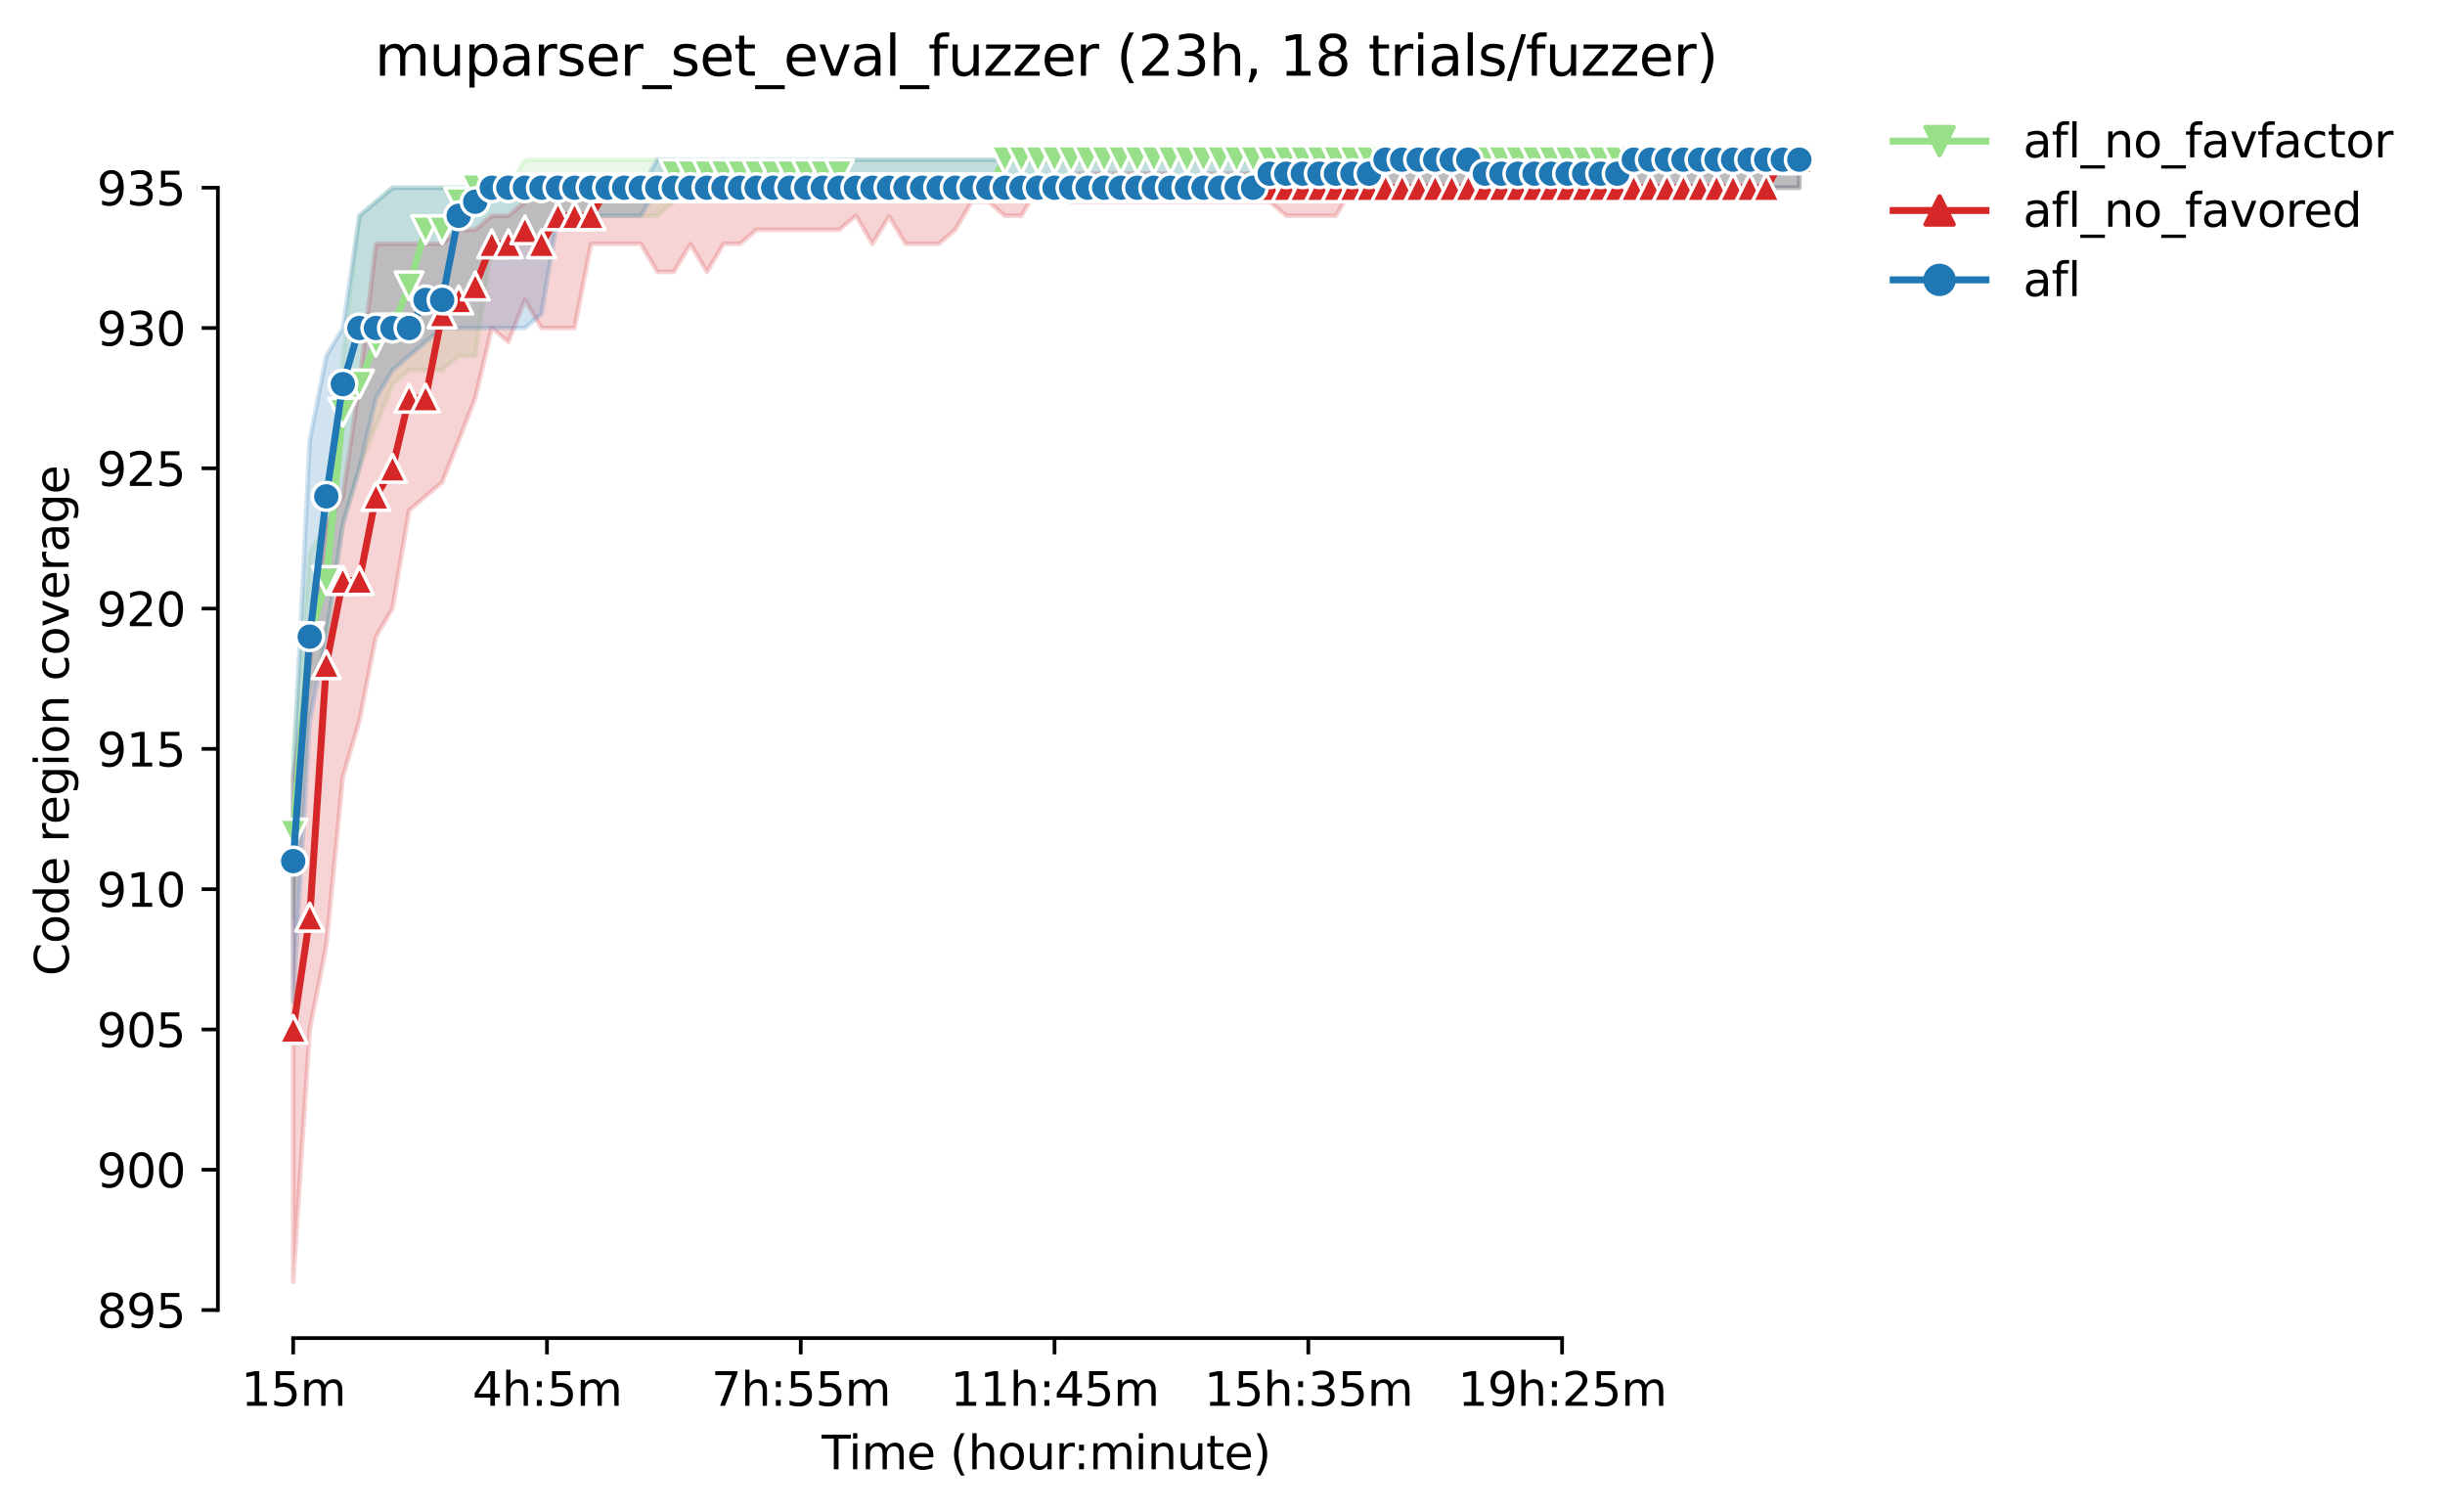 <?xml version="1.0" encoding="utf-8" standalone="no"?>
<!DOCTYPE svg PUBLIC "-//W3C//DTD SVG 1.1//EN"
  "http://www.w3.org/Graphics/SVG/1.1/DTD/svg11.dtd">
<svg height="325.986pt" version="1.1" viewBox="0 0 527.033 325.986" width="527.033pt" xmlns="http://www.w3.org/2000/svg" xmlns:xlink="http://www.w3.org/1999/xlink">
 <defs>
  <style type="text/css">*{stroke-linecap:butt;stroke-linejoin:round;}</style>
 </defs>
 <g id="figure_1">
  <g id="patch_1">
   <path d="M 0 325.986 
L 527.033 325.986 
L 527.033 0 
L 0 0 
z
" style="fill:#ffffff;"/>
  </g>
  <g id="axes_1">
   <g id="patch_2">
    <path d="M 46.966 288.43 
L 404.086 288.43 
L 404.086 22.318 
L 46.966 22.318 
z
" style="fill:#ffffff;"/>
   </g>
   <g id="PolyCollection_1">
    <defs>
     <path d="M 63.198 -164.564 
L 63.198 -128.276 
L 66.766 -176.66 
L 70.334 -188.756 
L 73.901 -212.948 
L 77.469 -225.044 
L 81.037 -234.116 
L 84.604 -243.113 
L 88.172 -246.212 
L 91.739 -246.212 
L 95.307 -246.212 
L 98.875 -249.236 
L 102.442 -249.236 
L 106.01 -273.428 
L 109.578 -273.428 
L 113.145 -273.428 
L 116.713 -273.428 
L 120.28 -279.476 
L 123.848 -279.476 
L 127.416 -279.476 
L 130.983 -279.476 
L 134.551 -279.476 
L 138.119 -279.476 
L 141.686 -279.476 
L 145.254 -282.5 
L 148.822 -285.524 
L 152.389 -285.524 
L 155.957 -285.524 
L 159.524 -285.524 
L 163.092 -285.524 
L 166.66 -285.524 
L 170.227 -285.524 
L 173.795 -285.524 
L 177.363 -285.524 
L 180.93 -285.524 
L 184.498 -285.524 
L 188.065 -285.524 
L 191.633 -285.524 
L 195.201 -285.524 
L 198.768 -285.524 
L 202.336 -285.524 
L 205.904 -285.524 
L 209.471 -285.524 
L 213.039 -285.524 
L 216.607 -285.524 
L 220.174 -285.524 
L 223.742 -285.524 
L 227.309 -285.524 
L 230.877 -285.524 
L 234.445 -285.524 
L 238.012 -285.524 
L 241.58 -285.524 
L 245.148 -285.524 
L 248.715 -285.524 
L 252.283 -285.524 
L 255.851 -285.524 
L 259.418 -285.524 
L 262.986 -285.524 
L 266.553 -285.524 
L 270.121 -285.524 
L 273.689 -285.524 
L 277.256 -285.524 
L 280.824 -285.524 
L 284.392 -285.524 
L 287.959 -285.524 
L 291.527 -285.524 
L 295.094 -285.524 
L 298.662 -285.524 
L 302.23 -285.524 
L 305.797 -285.524 
L 309.365 -285.524 
L 312.933 -285.524 
L 316.5 -285.524 
L 320.068 -285.524 
L 323.636 -285.524 
L 327.203 -285.524 
L 330.771 -285.524 
L 334.338 -285.524 
L 337.906 -285.524 
L 341.474 -285.524 
L 345.041 -285.524 
L 348.609 -285.524 
L 352.177 -285.524 
L 355.744 -285.524 
L 359.312 -285.524 
L 362.879 -285.524 
L 366.447 -285.524 
L 370.015 -285.524 
L 373.582 -285.524 
L 377.15 -285.524 
L 380.718 -285.524 
L 384.285 -285.524 
L 387.853 -285.524 
L 387.853 -291.572 
L 387.853 -291.572 
L 384.285 -291.572 
L 380.718 -291.572 
L 377.15 -291.572 
L 373.582 -291.572 
L 370.015 -291.572 
L 366.447 -291.572 
L 362.879 -291.572 
L 359.312 -291.572 
L 355.744 -291.572 
L 352.177 -291.572 
L 348.609 -291.572 
L 345.041 -291.572 
L 341.474 -291.572 
L 337.906 -291.572 
L 334.338 -291.572 
L 330.771 -291.572 
L 327.203 -291.572 
L 323.636 -291.572 
L 320.068 -291.572 
L 316.5 -291.572 
L 312.933 -291.572 
L 309.365 -291.572 
L 305.797 -291.572 
L 302.23 -291.572 
L 298.662 -291.572 
L 295.094 -291.572 
L 291.527 -291.572 
L 287.959 -291.572 
L 284.392 -291.572 
L 280.824 -291.572 
L 277.256 -291.572 
L 273.689 -291.572 
L 270.121 -291.572 
L 266.553 -291.572 
L 262.986 -291.572 
L 259.418 -291.572 
L 255.851 -291.572 
L 252.283 -291.572 
L 248.715 -291.572 
L 245.148 -291.572 
L 241.58 -291.572 
L 238.012 -291.572 
L 234.445 -291.572 
L 230.877 -291.572 
L 227.309 -291.572 
L 223.742 -291.572 
L 220.174 -291.572 
L 216.607 -291.572 
L 213.039 -291.572 
L 209.471 -291.572 
L 205.904 -291.572 
L 202.336 -291.572 
L 198.768 -291.572 
L 195.201 -291.572 
L 191.633 -291.572 
L 188.065 -291.572 
L 184.498 -291.572 
L 180.93 -291.572 
L 177.363 -291.572 
L 173.795 -291.572 
L 170.227 -291.572 
L 166.66 -291.572 
L 163.092 -291.572 
L 159.524 -291.572 
L 155.957 -291.572 
L 152.389 -291.572 
L 148.822 -291.572 
L 145.254 -291.572 
L 141.686 -291.572 
L 138.119 -291.572 
L 134.551 -291.572 
L 130.983 -291.572 
L 127.416 -291.572 
L 123.848 -291.572 
L 120.28 -291.572 
L 116.713 -291.572 
L 113.145 -291.572 
L 109.578 -285.524 
L 106.01 -285.524 
L 102.442 -285.524 
L 98.875 -285.524 
L 95.307 -285.524 
L 91.739 -285.524 
L 88.172 -285.524 
L 84.604 -285.524 
L 81.037 -282.5 
L 77.469 -279.476 
L 73.901 -249.236 
L 70.334 -212.948 
L 66.766 -206.9 
L 63.198 -164.564 
z
" id="m3a09328a85" style="stroke:#98df8a;stroke-opacity:0.2;"/>
    </defs>
    <g clip-path="url(#p83332b0af9)">
     <use style="fill:#98df8a;fill-opacity:0.2;stroke:#98df8a;stroke-opacity:0.2;" x="0" xlink:href="#m3a09328a85" y="325.986"/>
    </g>
   </g>
   <g id="PolyCollection_2">
    <defs>
     <path d="M 63.198 -158.516 
L 63.198 -49.652 
L 66.766 -104.084 
L 70.334 -122.228 
L 73.901 -158.516 
L 77.469 -170.612 
L 81.037 -188.756 
L 84.604 -194.804 
L 88.172 -215.972 
L 91.739 -218.996 
L 95.307 -222.02 
L 98.875 -231.017 
L 102.442 -240.164 
L 106.01 -255.284 
L 109.578 -252.26 
L 113.145 -261.332 
L 116.713 -255.284 
L 120.28 -255.284 
L 123.848 -255.284 
L 127.416 -273.428 
L 130.983 -273.428 
L 134.551 -273.428 
L 138.119 -273.428 
L 141.686 -267.38 
L 145.254 -267.38 
L 148.822 -273.353 
L 152.389 -267.38 
L 155.957 -273.428 
L 159.524 -273.428 
L 163.092 -276.452 
L 166.66 -276.452 
L 170.227 -276.452 
L 173.795 -276.452 
L 177.363 -276.452 
L 180.93 -276.452 
L 184.498 -279.476 
L 188.065 -273.428 
L 191.633 -279.325 
L 195.201 -273.428 
L 198.768 -273.428 
L 202.336 -273.428 
L 205.904 -276.452 
L 209.471 -282.5 
L 213.039 -282.5 
L 216.607 -279.476 
L 220.174 -279.476 
L 223.742 -285.524 
L 227.309 -285.524 
L 230.877 -282.5 
L 234.445 -282.5 
L 238.012 -282.5 
L 241.58 -282.5 
L 245.148 -282.5 
L 248.715 -282.5 
L 252.283 -282.5 
L 255.851 -282.5 
L 259.418 -282.5 
L 262.986 -282.5 
L 266.553 -282.5 
L 270.121 -282.5 
L 273.689 -282.5 
L 277.256 -279.476 
L 280.824 -279.476 
L 284.392 -279.476 
L 287.959 -279.476 
L 291.527 -285.524 
L 295.094 -285.524 
L 298.662 -285.524 
L 302.23 -285.524 
L 305.797 -285.524 
L 309.365 -285.524 
L 312.933 -285.524 
L 316.5 -285.524 
L 320.068 -285.524 
L 323.636 -285.524 
L 327.203 -285.524 
L 330.771 -285.524 
L 334.338 -285.524 
L 337.906 -285.524 
L 341.474 -285.524 
L 345.041 -285.524 
L 348.609 -285.524 
L 352.177 -285.524 
L 355.744 -285.524 
L 359.312 -285.524 
L 362.879 -285.524 
L 366.447 -285.524 
L 370.015 -285.524 
L 373.582 -285.524 
L 377.15 -285.524 
L 380.718 -285.524 
L 384.285 -285.524 
L 387.853 -285.524 
L 387.853 -291.572 
L 387.853 -291.572 
L 384.285 -291.572 
L 380.718 -291.572 
L 377.15 -291.572 
L 373.582 -291.572 
L 370.015 -291.572 
L 366.447 -291.572 
L 362.879 -291.572 
L 359.312 -291.572 
L 355.744 -291.572 
L 352.177 -291.572 
L 348.609 -291.572 
L 345.041 -291.572 
L 341.474 -291.572 
L 337.906 -291.572 
L 334.338 -291.572 
L 330.771 -291.572 
L 327.203 -291.572 
L 323.636 -291.572 
L 320.068 -291.572 
L 316.5 -291.572 
L 312.933 -291.572 
L 309.365 -291.572 
L 305.797 -291.572 
L 302.23 -291.572 
L 298.662 -291.572 
L 295.094 -291.572 
L 291.527 -291.572 
L 287.959 -291.572 
L 284.392 -291.572 
L 280.824 -291.572 
L 277.256 -291.572 
L 273.689 -288.548 
L 270.121 -288.548 
L 266.553 -288.548 
L 262.986 -288.548 
L 259.418 -288.548 
L 255.851 -285.524 
L 252.283 -288.548 
L 248.715 -288.548 
L 245.148 -288.548 
L 241.58 -288.548 
L 238.012 -288.548 
L 234.445 -288.548 
L 230.877 -288.548 
L 227.309 -285.524 
L 223.742 -285.524 
L 220.174 -285.524 
L 216.607 -285.524 
L 213.039 -285.524 
L 209.471 -285.524 
L 205.904 -285.524 
L 202.336 -285.524 
L 198.768 -285.524 
L 195.201 -285.524 
L 191.633 -285.524 
L 188.065 -285.524 
L 184.498 -285.524 
L 180.93 -285.524 
L 177.363 -285.524 
L 173.795 -285.524 
L 170.227 -285.524 
L 166.66 -285.524 
L 163.092 -285.524 
L 159.524 -285.524 
L 155.957 -285.524 
L 152.389 -285.524 
L 148.822 -285.524 
L 145.254 -285.524 
L 141.686 -285.524 
L 138.119 -285.524 
L 134.551 -285.524 
L 130.983 -285.524 
L 127.416 -285.524 
L 123.848 -285.524 
L 120.28 -285.524 
L 116.713 -285.524 
L 113.145 -282.5 
L 109.578 -279.476 
L 106.01 -279.476 
L 102.442 -276.452 
L 98.875 -276.452 
L 95.307 -273.428 
L 91.739 -273.428 
L 88.172 -273.428 
L 84.604 -273.428 
L 81.037 -273.428 
L 77.469 -243.188 
L 73.901 -218.996 
L 70.334 -212.948 
L 66.766 -182.708 
L 63.198 -158.516 
z
" id="m2147885eee" style="stroke:#d62728;stroke-opacity:0.2;"/>
    </defs>
    <g clip-path="url(#p83332b0af9)">
     <use style="fill:#d62728;fill-opacity:0.2;stroke:#d62728;stroke-opacity:0.2;" x="0" xlink:href="#m2147885eee" y="325.986"/>
    </g>
   </g>
   <g id="PolyCollection_3">
    <defs>
     <path d="M 63.198 -158.516 
L 63.198 -110.132 
L 66.766 -170.612 
L 70.334 -188.756 
L 73.901 -212.948 
L 77.469 -225.044 
L 81.037 -240.164 
L 84.604 -246.212 
L 88.172 -249.236 
L 91.739 -252.26 
L 95.307 -255.284 
L 98.875 -255.284 
L 102.442 -255.284 
L 106.01 -255.284 
L 109.578 -255.284 
L 113.145 -255.284 
L 116.713 -258.308 
L 120.28 -279.476 
L 123.848 -279.476 
L 127.416 -279.476 
L 130.983 -279.476 
L 134.551 -279.476 
L 138.119 -279.476 
L 141.686 -285.524 
L 145.254 -285.524 
L 148.822 -285.524 
L 152.389 -285.524 
L 155.957 -285.524 
L 159.524 -285.524 
L 163.092 -285.524 
L 166.66 -285.524 
L 170.227 -285.524 
L 173.795 -285.524 
L 177.363 -285.524 
L 180.93 -285.524 
L 184.498 -285.524 
L 188.065 -285.524 
L 191.633 -285.524 
L 195.201 -285.524 
L 198.768 -285.524 
L 202.336 -285.524 
L 205.904 -285.524 
L 209.471 -285.524 
L 213.039 -285.524 
L 216.607 -285.524 
L 220.174 -285.524 
L 223.742 -285.524 
L 227.309 -285.524 
L 230.877 -285.524 
L 234.445 -285.524 
L 238.012 -285.524 
L 241.58 -285.524 
L 245.148 -285.524 
L 248.715 -285.524 
L 252.283 -285.524 
L 255.851 -285.524 
L 259.418 -285.524 
L 262.986 -285.524 
L 266.553 -285.524 
L 270.121 -285.524 
L 273.689 -285.524 
L 277.256 -285.524 
L 280.824 -285.524 
L 284.392 -285.524 
L 287.959 -285.524 
L 291.527 -285.524 
L 295.094 -285.524 
L 298.662 -285.524 
L 302.23 -285.524 
L 305.797 -285.524 
L 309.365 -285.524 
L 312.933 -285.524 
L 316.5 -285.524 
L 320.068 -285.524 
L 323.636 -285.524 
L 327.203 -285.524 
L 330.771 -285.524 
L 334.338 -285.524 
L 337.906 -285.524 
L 341.474 -285.524 
L 345.041 -285.524 
L 348.609 -285.524 
L 352.177 -285.524 
L 355.744 -285.524 
L 359.312 -285.524 
L 362.879 -285.524 
L 366.447 -285.524 
L 370.015 -285.524 
L 373.582 -285.524 
L 377.15 -285.524 
L 380.718 -285.524 
L 384.285 -285.524 
L 387.853 -285.524 
L 387.853 -291.572 
L 387.853 -291.572 
L 384.285 -291.572 
L 380.718 -291.572 
L 377.15 -291.572 
L 373.582 -291.572 
L 370.015 -291.572 
L 366.447 -291.572 
L 362.879 -291.572 
L 359.312 -291.572 
L 355.744 -291.572 
L 352.177 -291.572 
L 348.609 -291.572 
L 345.041 -291.572 
L 341.474 -291.572 
L 337.906 -291.572 
L 334.338 -291.572 
L 330.771 -291.572 
L 327.203 -291.572 
L 323.636 -291.572 
L 320.068 -291.572 
L 316.5 -291.572 
L 312.933 -291.572 
L 309.365 -291.572 
L 305.797 -291.572 
L 302.23 -291.572 
L 298.662 -291.572 
L 295.094 -291.572 
L 291.527 -291.572 
L 287.959 -291.572 
L 284.392 -291.572 
L 280.824 -291.572 
L 277.256 -291.572 
L 273.689 -291.572 
L 270.121 -291.572 
L 266.553 -291.572 
L 262.986 -291.572 
L 259.418 -291.572 
L 255.851 -291.572 
L 252.283 -291.572 
L 248.715 -291.572 
L 245.148 -291.572 
L 241.58 -291.572 
L 238.012 -291.572 
L 234.445 -291.572 
L 230.877 -291.572 
L 227.309 -291.572 
L 223.742 -291.572 
L 220.174 -291.572 
L 216.607 -291.572 
L 213.039 -291.572 
L 209.471 -291.572 
L 205.904 -291.572 
L 202.336 -291.572 
L 198.768 -291.572 
L 195.201 -291.572 
L 191.633 -291.572 
L 188.065 -291.572 
L 184.498 -291.572 
L 180.93 -291.572 
L 177.363 -291.572 
L 173.795 -291.572 
L 170.227 -291.572 
L 166.66 -291.572 
L 163.092 -291.572 
L 159.524 -291.572 
L 155.957 -291.572 
L 152.389 -291.572 
L 148.822 -291.572 
L 145.254 -291.572 
L 141.686 -291.572 
L 138.119 -285.524 
L 134.551 -285.524 
L 130.983 -285.524 
L 127.416 -285.524 
L 123.848 -285.524 
L 120.28 -285.524 
L 116.713 -285.524 
L 113.145 -285.524 
L 109.578 -285.524 
L 106.01 -285.524 
L 102.442 -285.524 
L 98.875 -285.524 
L 95.307 -285.524 
L 91.739 -285.524 
L 88.172 -285.524 
L 84.604 -285.524 
L 81.037 -282.5 
L 77.469 -279.476 
L 73.901 -255.284 
L 70.334 -249.236 
L 66.766 -231.092 
L 63.198 -158.516 
z
" id="m0aa7abe122" style="stroke:#1f77b4;stroke-opacity:0.2;"/>
    </defs>
    <g clip-path="url(#p83332b0af9)">
     <use style="fill:#1f77b4;fill-opacity:0.2;stroke:#1f77b4;stroke-opacity:0.2;" x="0" xlink:href="#m0aa7abe122" y="325.986"/>
    </g>
   </g>
   <g id="matplotlib.axis_1">
    <g id="xtick_1">
     <g id="line2d_1">
      <defs>
       <path d="M 0 0 
L 0 3.5 
" id="m38e54f2541" style="stroke:#000000;stroke-width:0.8;"/>
      </defs>
      <g>
       <use style="stroke:#000000;stroke-width:0.8;" x="63.198" xlink:href="#m38e54f2541" y="288.43"/>
      </g>
     </g>
     <g id="text_1">
      <!-- 15m -->
      <g transform="translate(51.966 303.029)scale(0.1 -0.1)">
       <defs>
        <path d="M 794 531 
L 1825 531 
L 1825 4091 
L 703 3866 
L 703 4441 
L 1819 4666 
L 2450 4666 
L 2450 531 
L 3481 531 
L 3481 0 
L 794 0 
L 794 531 
z
" id="DejaVuSans-31" transform="scale(0.016)"/>
        <path d="M 691 4666 
L 3169 4666 
L 3169 4134 
L 1269 4134 
L 1269 2991 
Q 1406 3038 1543 3061 
Q 1681 3084 1819 3084 
Q 2600 3084 3056 2656 
Q 3513 2228 3513 1497 
Q 3513 744 3044 326 
Q 2575 -91 1722 -91 
Q 1428 -91 1123 -41 
Q 819 9 494 109 
L 494 744 
Q 775 591 1075 516 
Q 1375 441 1709 441 
Q 2250 441 2565 725 
Q 2881 1009 2881 1497 
Q 2881 1984 2565 2268 
Q 2250 2553 1709 2553 
Q 1456 2553 1204 2497 
Q 953 2441 691 2322 
L 691 4666 
z
" id="DejaVuSans-35" transform="scale(0.016)"/>
        <path d="M 3328 2828 
Q 3544 3216 3844 3400 
Q 4144 3584 4550 3584 
Q 5097 3584 5394 3201 
Q 5691 2819 5691 2113 
L 5691 0 
L 5113 0 
L 5113 2094 
Q 5113 2597 4934 2840 
Q 4756 3084 4391 3084 
Q 3944 3084 3684 2787 
Q 3425 2491 3425 1978 
L 3425 0 
L 2847 0 
L 2847 2094 
Q 2847 2600 2669 2842 
Q 2491 3084 2119 3084 
Q 1678 3084 1418 2786 
Q 1159 2488 1159 1978 
L 1159 0 
L 581 0 
L 581 3500 
L 1159 3500 
L 1159 2956 
Q 1356 3278 1631 3431 
Q 1906 3584 2284 3584 
Q 2666 3584 2933 3390 
Q 3200 3197 3328 2828 
z
" id="DejaVuSans-6d" transform="scale(0.016)"/>
       </defs>
       <use xlink:href="#DejaVuSans-31"/>
       <use x="63.623" xlink:href="#DejaVuSans-35"/>
       <use x="127.246" xlink:href="#DejaVuSans-6d"/>
      </g>
     </g>
    </g>
    <g id="xtick_2">
     <g id="line2d_2">
      <g>
       <use style="stroke:#000000;stroke-width:0.8;" x="117.902" xlink:href="#m38e54f2541" y="288.43"/>
      </g>
     </g>
     <g id="text_2">
      <!-- 4h:5m -->
      <g transform="translate(101.816 303.029)scale(0.1 -0.1)">
       <defs>
        <path d="M 2419 4116 
L 825 1625 
L 2419 1625 
L 2419 4116 
z
M 2253 4666 
L 3047 4666 
L 3047 1625 
L 3713 1625 
L 3713 1100 
L 3047 1100 
L 3047 0 
L 2419 0 
L 2419 1100 
L 313 1100 
L 313 1709 
L 2253 4666 
z
" id="DejaVuSans-34" transform="scale(0.016)"/>
        <path d="M 3513 2113 
L 3513 0 
L 2938 0 
L 2938 2094 
Q 2938 2591 2744 2837 
Q 2550 3084 2163 3084 
Q 1697 3084 1428 2787 
Q 1159 2491 1159 1978 
L 1159 0 
L 581 0 
L 581 4863 
L 1159 4863 
L 1159 2956 
Q 1366 3272 1645 3428 
Q 1925 3584 2291 3584 
Q 2894 3584 3203 3211 
Q 3513 2838 3513 2113 
z
" id="DejaVuSans-68" transform="scale(0.016)"/>
        <path d="M 750 794 
L 1409 794 
L 1409 0 
L 750 0 
L 750 794 
z
M 750 3309 
L 1409 3309 
L 1409 2516 
L 750 2516 
L 750 3309 
z
" id="DejaVuSans-3a" transform="scale(0.016)"/>
       </defs>
       <use xlink:href="#DejaVuSans-34"/>
       <use x="63.623" xlink:href="#DejaVuSans-68"/>
       <use x="127.002" xlink:href="#DejaVuSans-3a"/>
       <use x="160.693" xlink:href="#DejaVuSans-35"/>
       <use x="224.316" xlink:href="#DejaVuSans-6d"/>
      </g>
     </g>
    </g>
    <g id="xtick_3">
     <g id="line2d_3">
      <g>
       <use style="stroke:#000000;stroke-width:0.8;" x="172.606" xlink:href="#m38e54f2541" y="288.43"/>
      </g>
     </g>
     <g id="text_3">
      <!-- 7h:55m -->
      <g transform="translate(153.339 303.029)scale(0.1 -0.1)">
       <defs>
        <path d="M 525 4666 
L 3525 4666 
L 3525 4397 
L 1831 0 
L 1172 0 
L 2766 4134 
L 525 4134 
L 525 4666 
z
" id="DejaVuSans-37" transform="scale(0.016)"/>
       </defs>
       <use xlink:href="#DejaVuSans-37"/>
       <use x="63.623" xlink:href="#DejaVuSans-68"/>
       <use x="127.002" xlink:href="#DejaVuSans-3a"/>
       <use x="160.693" xlink:href="#DejaVuSans-35"/>
       <use x="224.316" xlink:href="#DejaVuSans-35"/>
       <use x="287.939" xlink:href="#DejaVuSans-6d"/>
      </g>
     </g>
    </g>
    <g id="xtick_4">
     <g id="line2d_4">
      <g>
       <use style="stroke:#000000;stroke-width:0.8;" x="227.309" xlink:href="#m38e54f2541" y="288.43"/>
      </g>
     </g>
     <g id="text_4">
      <!-- 11h:45m -->
      <g transform="translate(204.861 303.029)scale(0.1 -0.1)">
       <use xlink:href="#DejaVuSans-31"/>
       <use x="63.623" xlink:href="#DejaVuSans-31"/>
       <use x="127.246" xlink:href="#DejaVuSans-68"/>
       <use x="190.625" xlink:href="#DejaVuSans-3a"/>
       <use x="224.316" xlink:href="#DejaVuSans-34"/>
       <use x="287.939" xlink:href="#DejaVuSans-35"/>
       <use x="351.562" xlink:href="#DejaVuSans-6d"/>
      </g>
     </g>
    </g>
    <g id="xtick_5">
     <g id="line2d_5">
      <g>
       <use style="stroke:#000000;stroke-width:0.8;" x="282.013" xlink:href="#m38e54f2541" y="288.43"/>
      </g>
     </g>
     <g id="text_5">
      <!-- 15h:35m -->
      <g transform="translate(259.565 303.029)scale(0.1 -0.1)">
       <defs>
        <path d="M 2597 2516 
Q 3050 2419 3304 2112 
Q 3559 1806 3559 1356 
Q 3559 666 3084 287 
Q 2609 -91 1734 -91 
Q 1441 -91 1130 -33 
Q 819 25 488 141 
L 488 750 
Q 750 597 1062 519 
Q 1375 441 1716 441 
Q 2309 441 2620 675 
Q 2931 909 2931 1356 
Q 2931 1769 2642 2001 
Q 2353 2234 1838 2234 
L 1294 2234 
L 1294 2753 
L 1863 2753 
Q 2328 2753 2575 2939 
Q 2822 3125 2822 3475 
Q 2822 3834 2567 4026 
Q 2313 4219 1838 4219 
Q 1578 4219 1281 4162 
Q 984 4106 628 3988 
L 628 4550 
Q 988 4650 1302 4700 
Q 1616 4750 1894 4750 
Q 2613 4750 3031 4423 
Q 3450 4097 3450 3541 
Q 3450 3153 3228 2886 
Q 3006 2619 2597 2516 
z
" id="DejaVuSans-33" transform="scale(0.016)"/>
       </defs>
       <use xlink:href="#DejaVuSans-31"/>
       <use x="63.623" xlink:href="#DejaVuSans-35"/>
       <use x="127.246" xlink:href="#DejaVuSans-68"/>
       <use x="190.625" xlink:href="#DejaVuSans-3a"/>
       <use x="224.316" xlink:href="#DejaVuSans-33"/>
       <use x="287.939" xlink:href="#DejaVuSans-35"/>
       <use x="351.562" xlink:href="#DejaVuSans-6d"/>
      </g>
     </g>
    </g>
    <g id="xtick_6">
     <g id="line2d_6">
      <g>
       <use style="stroke:#000000;stroke-width:0.8;" x="336.717" xlink:href="#m38e54f2541" y="288.43"/>
      </g>
     </g>
     <g id="text_6">
      <!-- 19h:25m -->
      <g transform="translate(314.268 303.029)scale(0.1 -0.1)">
       <defs>
        <path d="M 703 97 
L 703 672 
Q 941 559 1184 500 
Q 1428 441 1663 441 
Q 2288 441 2617 861 
Q 2947 1281 2994 2138 
Q 2813 1869 2534 1725 
Q 2256 1581 1919 1581 
Q 1219 1581 811 2004 
Q 403 2428 403 3163 
Q 403 3881 828 4315 
Q 1253 4750 1959 4750 
Q 2769 4750 3195 4129 
Q 3622 3509 3622 2328 
Q 3622 1225 3098 567 
Q 2575 -91 1691 -91 
Q 1453 -91 1209 -44 
Q 966 3 703 97 
z
M 1959 2075 
Q 2384 2075 2632 2365 
Q 2881 2656 2881 3163 
Q 2881 3666 2632 3958 
Q 2384 4250 1959 4250 
Q 1534 4250 1286 3958 
Q 1038 3666 1038 3163 
Q 1038 2656 1286 2365 
Q 1534 2075 1959 2075 
z
" id="DejaVuSans-39" transform="scale(0.016)"/>
        <path d="M 1228 531 
L 3431 531 
L 3431 0 
L 469 0 
L 469 531 
Q 828 903 1448 1529 
Q 2069 2156 2228 2338 
Q 2531 2678 2651 2914 
Q 2772 3150 2772 3378 
Q 2772 3750 2511 3984 
Q 2250 4219 1831 4219 
Q 1534 4219 1204 4116 
Q 875 4013 500 3803 
L 500 4441 
Q 881 4594 1212 4672 
Q 1544 4750 1819 4750 
Q 2544 4750 2975 4387 
Q 3406 4025 3406 3419 
Q 3406 3131 3298 2873 
Q 3191 2616 2906 2266 
Q 2828 2175 2409 1742 
Q 1991 1309 1228 531 
z
" id="DejaVuSans-32" transform="scale(0.016)"/>
       </defs>
       <use xlink:href="#DejaVuSans-31"/>
       <use x="63.623" xlink:href="#DejaVuSans-39"/>
       <use x="127.246" xlink:href="#DejaVuSans-68"/>
       <use x="190.625" xlink:href="#DejaVuSans-3a"/>
       <use x="224.316" xlink:href="#DejaVuSans-32"/>
       <use x="287.939" xlink:href="#DejaVuSans-35"/>
       <use x="351.562" xlink:href="#DejaVuSans-6d"/>
      </g>
     </g>
    </g>
    <g id="text_7">
     <!-- Time (hour:minute) -->
     <g transform="translate(177.119 316.707)scale(0.1 -0.1)">
      <defs>
       <path d="M -19 4666 
L 3928 4666 
L 3928 4134 
L 2272 4134 
L 2272 0 
L 1638 0 
L 1638 4134 
L -19 4134 
L -19 4666 
z
" id="DejaVuSans-54" transform="scale(0.016)"/>
       <path d="M 603 3500 
L 1178 3500 
L 1178 0 
L 603 0 
L 603 3500 
z
M 603 4863 
L 1178 4863 
L 1178 4134 
L 603 4134 
L 603 4863 
z
" id="DejaVuSans-69" transform="scale(0.016)"/>
       <path d="M 3597 1894 
L 3597 1613 
L 953 1613 
Q 991 1019 1311 708 
Q 1631 397 2203 397 
Q 2534 397 2845 478 
Q 3156 559 3463 722 
L 3463 178 
Q 3153 47 2828 -22 
Q 2503 -91 2169 -91 
Q 1331 -91 842 396 
Q 353 884 353 1716 
Q 353 2575 817 3079 
Q 1281 3584 2069 3584 
Q 2775 3584 3186 3129 
Q 3597 2675 3597 1894 
z
M 3022 2063 
Q 3016 2534 2758 2815 
Q 2500 3097 2075 3097 
Q 1594 3097 1305 2825 
Q 1016 2553 972 2059 
L 3022 2063 
z
" id="DejaVuSans-65" transform="scale(0.016)"/>
       <path id="DejaVuSans-20" transform="scale(0.016)"/>
       <path d="M 1984 4856 
Q 1566 4138 1362 3434 
Q 1159 2731 1159 2009 
Q 1159 1288 1364 580 
Q 1569 -128 1984 -844 
L 1484 -844 
Q 1016 -109 783 600 
Q 550 1309 550 2009 
Q 550 2706 781 3412 
Q 1013 4119 1484 4856 
L 1984 4856 
z
" id="DejaVuSans-28" transform="scale(0.016)"/>
       <path d="M 1959 3097 
Q 1497 3097 1228 2736 
Q 959 2375 959 1747 
Q 959 1119 1226 758 
Q 1494 397 1959 397 
Q 2419 397 2687 759 
Q 2956 1122 2956 1747 
Q 2956 2369 2687 2733 
Q 2419 3097 1959 3097 
z
M 1959 3584 
Q 2709 3584 3137 3096 
Q 3566 2609 3566 1747 
Q 3566 888 3137 398 
Q 2709 -91 1959 -91 
Q 1206 -91 779 398 
Q 353 888 353 1747 
Q 353 2609 779 3096 
Q 1206 3584 1959 3584 
z
" id="DejaVuSans-6f" transform="scale(0.016)"/>
       <path d="M 544 1381 
L 544 3500 
L 1119 3500 
L 1119 1403 
Q 1119 906 1312 657 
Q 1506 409 1894 409 
Q 2359 409 2629 706 
Q 2900 1003 2900 1516 
L 2900 3500 
L 3475 3500 
L 3475 0 
L 2900 0 
L 2900 538 
Q 2691 219 2414 64 
Q 2138 -91 1772 -91 
Q 1169 -91 856 284 
Q 544 659 544 1381 
z
M 1991 3584 
L 1991 3584 
z
" id="DejaVuSans-75" transform="scale(0.016)"/>
       <path d="M 2631 2963 
Q 2534 3019 2420 3045 
Q 2306 3072 2169 3072 
Q 1681 3072 1420 2755 
Q 1159 2438 1159 1844 
L 1159 0 
L 581 0 
L 581 3500 
L 1159 3500 
L 1159 2956 
Q 1341 3275 1631 3429 
Q 1922 3584 2338 3584 
Q 2397 3584 2469 3576 
Q 2541 3569 2628 3553 
L 2631 2963 
z
" id="DejaVuSans-72" transform="scale(0.016)"/>
       <path d="M 3513 2113 
L 3513 0 
L 2938 0 
L 2938 2094 
Q 2938 2591 2744 2837 
Q 2550 3084 2163 3084 
Q 1697 3084 1428 2787 
Q 1159 2491 1159 1978 
L 1159 0 
L 581 0 
L 581 3500 
L 1159 3500 
L 1159 2956 
Q 1366 3272 1645 3428 
Q 1925 3584 2291 3584 
Q 2894 3584 3203 3211 
Q 3513 2838 3513 2113 
z
" id="DejaVuSans-6e" transform="scale(0.016)"/>
       <path d="M 1172 4494 
L 1172 3500 
L 2356 3500 
L 2356 3053 
L 1172 3053 
L 1172 1153 
Q 1172 725 1289 603 
Q 1406 481 1766 481 
L 2356 481 
L 2356 0 
L 1766 0 
Q 1100 0 847 248 
Q 594 497 594 1153 
L 594 3053 
L 172 3053 
L 172 3500 
L 594 3500 
L 594 4494 
L 1172 4494 
z
" id="DejaVuSans-74" transform="scale(0.016)"/>
       <path d="M 513 4856 
L 1013 4856 
Q 1481 4119 1714 3412 
Q 1947 2706 1947 2009 
Q 1947 1309 1714 600 
Q 1481 -109 1013 -844 
L 513 -844 
Q 928 -128 1133 580 
Q 1338 1288 1338 2009 
Q 1338 2731 1133 3434 
Q 928 4138 513 4856 
z
" id="DejaVuSans-29" transform="scale(0.016)"/>
      </defs>
      <use xlink:href="#DejaVuSans-54"/>
      <use x="57.959" xlink:href="#DejaVuSans-69"/>
      <use x="85.742" xlink:href="#DejaVuSans-6d"/>
      <use x="183.154" xlink:href="#DejaVuSans-65"/>
      <use x="244.678" xlink:href="#DejaVuSans-20"/>
      <use x="276.465" xlink:href="#DejaVuSans-28"/>
      <use x="315.479" xlink:href="#DejaVuSans-68"/>
      <use x="378.857" xlink:href="#DejaVuSans-6f"/>
      <use x="440.039" xlink:href="#DejaVuSans-75"/>
      <use x="503.418" xlink:href="#DejaVuSans-72"/>
      <use x="542.781" xlink:href="#DejaVuSans-3a"/>
      <use x="576.473" xlink:href="#DejaVuSans-6d"/>
      <use x="673.885" xlink:href="#DejaVuSans-69"/>
      <use x="701.668" xlink:href="#DejaVuSans-6e"/>
      <use x="765.047" xlink:href="#DejaVuSans-75"/>
      <use x="828.426" xlink:href="#DejaVuSans-74"/>
      <use x="867.635" xlink:href="#DejaVuSans-65"/>
      <use x="929.158" xlink:href="#DejaVuSans-29"/>
     </g>
    </g>
   </g>
   <g id="matplotlib.axis_2">
    <g id="ytick_1">
     <g id="line2d_7">
      <defs>
       <path d="M 0 0 
L -3.5 0 
" id="mbfb7cc0fa2" style="stroke:#000000;stroke-width:0.8;"/>
      </defs>
      <g>
       <use style="stroke:#000000;stroke-width:0.8;" x="46.966" xlink:href="#mbfb7cc0fa2" y="282.382"/>
      </g>
     </g>
     <g id="text_8">
      <!-- 895 -->
      <g transform="translate(20.878 286.181)scale(0.1 -0.1)">
       <defs>
        <path d="M 2034 2216 
Q 1584 2216 1326 1975 
Q 1069 1734 1069 1313 
Q 1069 891 1326 650 
Q 1584 409 2034 409 
Q 2484 409 2743 651 
Q 3003 894 3003 1313 
Q 3003 1734 2745 1975 
Q 2488 2216 2034 2216 
z
M 1403 2484 
Q 997 2584 770 2862 
Q 544 3141 544 3541 
Q 544 4100 942 4425 
Q 1341 4750 2034 4750 
Q 2731 4750 3128 4425 
Q 3525 4100 3525 3541 
Q 3525 3141 3298 2862 
Q 3072 2584 2669 2484 
Q 3125 2378 3379 2068 
Q 3634 1759 3634 1313 
Q 3634 634 3220 271 
Q 2806 -91 2034 -91 
Q 1263 -91 848 271 
Q 434 634 434 1313 
Q 434 1759 690 2068 
Q 947 2378 1403 2484 
z
M 1172 3481 
Q 1172 3119 1398 2916 
Q 1625 2713 2034 2713 
Q 2441 2713 2670 2916 
Q 2900 3119 2900 3481 
Q 2900 3844 2670 4047 
Q 2441 4250 2034 4250 
Q 1625 4250 1398 4047 
Q 1172 3844 1172 3481 
z
" id="DejaVuSans-38" transform="scale(0.016)"/>
       </defs>
       <use xlink:href="#DejaVuSans-38"/>
       <use x="63.623" xlink:href="#DejaVuSans-39"/>
       <use x="127.246" xlink:href="#DejaVuSans-35"/>
      </g>
     </g>
    </g>
    <g id="ytick_2">
     <g id="line2d_8">
      <g>
       <use style="stroke:#000000;stroke-width:0.8;" x="46.966" xlink:href="#mbfb7cc0fa2" y="252.142"/>
      </g>
     </g>
     <g id="text_9">
      <!-- 900 -->
      <g transform="translate(20.878 255.941)scale(0.1 -0.1)">
       <defs>
        <path d="M 2034 4250 
Q 1547 4250 1301 3770 
Q 1056 3291 1056 2328 
Q 1056 1369 1301 889 
Q 1547 409 2034 409 
Q 2525 409 2770 889 
Q 3016 1369 3016 2328 
Q 3016 3291 2770 3770 
Q 2525 4250 2034 4250 
z
M 2034 4750 
Q 2819 4750 3233 4129 
Q 3647 3509 3647 2328 
Q 3647 1150 3233 529 
Q 2819 -91 2034 -91 
Q 1250 -91 836 529 
Q 422 1150 422 2328 
Q 422 3509 836 4129 
Q 1250 4750 2034 4750 
z
" id="DejaVuSans-30" transform="scale(0.016)"/>
       </defs>
       <use xlink:href="#DejaVuSans-39"/>
       <use x="63.623" xlink:href="#DejaVuSans-30"/>
       <use x="127.246" xlink:href="#DejaVuSans-30"/>
      </g>
     </g>
    </g>
    <g id="ytick_3">
     <g id="line2d_9">
      <g>
       <use style="stroke:#000000;stroke-width:0.8;" x="46.966" xlink:href="#mbfb7cc0fa2" y="221.902"/>
      </g>
     </g>
     <g id="text_10">
      <!-- 905 -->
      <g transform="translate(20.878 225.701)scale(0.1 -0.1)">
       <use xlink:href="#DejaVuSans-39"/>
       <use x="63.623" xlink:href="#DejaVuSans-30"/>
       <use x="127.246" xlink:href="#DejaVuSans-35"/>
      </g>
     </g>
    </g>
    <g id="ytick_4">
     <g id="line2d_10">
      <g>
       <use style="stroke:#000000;stroke-width:0.8;" x="46.966" xlink:href="#mbfb7cc0fa2" y="191.662"/>
      </g>
     </g>
     <g id="text_11">
      <!-- 910 -->
      <g transform="translate(20.878 195.461)scale(0.1 -0.1)">
       <use xlink:href="#DejaVuSans-39"/>
       <use x="63.623" xlink:href="#DejaVuSans-31"/>
       <use x="127.246" xlink:href="#DejaVuSans-30"/>
      </g>
     </g>
    </g>
    <g id="ytick_5">
     <g id="line2d_11">
      <g>
       <use style="stroke:#000000;stroke-width:0.8;" x="46.966" xlink:href="#mbfb7cc0fa2" y="161.422"/>
      </g>
     </g>
     <g id="text_12">
      <!-- 915 -->
      <g transform="translate(20.878 165.221)scale(0.1 -0.1)">
       <use xlink:href="#DejaVuSans-39"/>
       <use x="63.623" xlink:href="#DejaVuSans-31"/>
       <use x="127.246" xlink:href="#DejaVuSans-35"/>
      </g>
     </g>
    </g>
    <g id="ytick_6">
     <g id="line2d_12">
      <g>
       <use style="stroke:#000000;stroke-width:0.8;" x="46.966" xlink:href="#mbfb7cc0fa2" y="131.182"/>
      </g>
     </g>
     <g id="text_13">
      <!-- 920 -->
      <g transform="translate(20.878 134.981)scale(0.1 -0.1)">
       <use xlink:href="#DejaVuSans-39"/>
       <use x="63.623" xlink:href="#DejaVuSans-32"/>
       <use x="127.246" xlink:href="#DejaVuSans-30"/>
      </g>
     </g>
    </g>
    <g id="ytick_7">
     <g id="line2d_13">
      <g>
       <use style="stroke:#000000;stroke-width:0.8;" x="46.966" xlink:href="#mbfb7cc0fa2" y="100.942"/>
      </g>
     </g>
     <g id="text_14">
      <!-- 925 -->
      <g transform="translate(20.878 104.741)scale(0.1 -0.1)">
       <use xlink:href="#DejaVuSans-39"/>
       <use x="63.623" xlink:href="#DejaVuSans-32"/>
       <use x="127.246" xlink:href="#DejaVuSans-35"/>
      </g>
     </g>
    </g>
    <g id="ytick_8">
     <g id="line2d_14">
      <g>
       <use style="stroke:#000000;stroke-width:0.8;" x="46.966" xlink:href="#mbfb7cc0fa2" y="70.702"/>
      </g>
     </g>
     <g id="text_15">
      <!-- 930 -->
      <g transform="translate(20.878 74.501)scale(0.1 -0.1)">
       <use xlink:href="#DejaVuSans-39"/>
       <use x="63.623" xlink:href="#DejaVuSans-33"/>
       <use x="127.246" xlink:href="#DejaVuSans-30"/>
      </g>
     </g>
    </g>
    <g id="ytick_9">
     <g id="line2d_15">
      <g>
       <use style="stroke:#000000;stroke-width:0.8;" x="46.966" xlink:href="#mbfb7cc0fa2" y="40.462"/>
      </g>
     </g>
     <g id="text_16">
      <!-- 935 -->
      <g transform="translate(20.878 44.261)scale(0.1 -0.1)">
       <use xlink:href="#DejaVuSans-39"/>
       <use x="63.623" xlink:href="#DejaVuSans-33"/>
       <use x="127.246" xlink:href="#DejaVuSans-35"/>
      </g>
     </g>
    </g>
    <g id="text_17">
     <!-- Code region coverage -->
     <g transform="translate(14.798 210.38)rotate(-90)scale(0.1 -0.1)">
      <defs>
       <path d="M 4122 4306 
L 4122 3641 
Q 3803 3938 3442 4084 
Q 3081 4231 2675 4231 
Q 1875 4231 1450 3742 
Q 1025 3253 1025 2328 
Q 1025 1406 1450 917 
Q 1875 428 2675 428 
Q 3081 428 3442 575 
Q 3803 722 4122 1019 
L 4122 359 
Q 3791 134 3420 21 
Q 3050 -91 2638 -91 
Q 1578 -91 968 557 
Q 359 1206 359 2328 
Q 359 3453 968 4101 
Q 1578 4750 2638 4750 
Q 3056 4750 3426 4639 
Q 3797 4528 4122 4306 
z
" id="DejaVuSans-43" transform="scale(0.016)"/>
       <path d="M 2906 2969 
L 2906 4863 
L 3481 4863 
L 3481 0 
L 2906 0 
L 2906 525 
Q 2725 213 2448 61 
Q 2172 -91 1784 -91 
Q 1150 -91 751 415 
Q 353 922 353 1747 
Q 353 2572 751 3078 
Q 1150 3584 1784 3584 
Q 2172 3584 2448 3432 
Q 2725 3281 2906 2969 
z
M 947 1747 
Q 947 1113 1208 752 
Q 1469 391 1925 391 
Q 2381 391 2643 752 
Q 2906 1113 2906 1747 
Q 2906 2381 2643 2742 
Q 2381 3103 1925 3103 
Q 1469 3103 1208 2742 
Q 947 2381 947 1747 
z
" id="DejaVuSans-64" transform="scale(0.016)"/>
       <path d="M 2906 1791 
Q 2906 2416 2648 2759 
Q 2391 3103 1925 3103 
Q 1463 3103 1205 2759 
Q 947 2416 947 1791 
Q 947 1169 1205 825 
Q 1463 481 1925 481 
Q 2391 481 2648 825 
Q 2906 1169 2906 1791 
z
M 3481 434 
Q 3481 -459 3084 -895 
Q 2688 -1331 1869 -1331 
Q 1566 -1331 1297 -1286 
Q 1028 -1241 775 -1147 
L 775 -588 
Q 1028 -725 1275 -790 
Q 1522 -856 1778 -856 
Q 2344 -856 2625 -561 
Q 2906 -266 2906 331 
L 2906 616 
Q 2728 306 2450 153 
Q 2172 0 1784 0 
Q 1141 0 747 490 
Q 353 981 353 1791 
Q 353 2603 747 3093 
Q 1141 3584 1784 3584 
Q 2172 3584 2450 3431 
Q 2728 3278 2906 2969 
L 2906 3500 
L 3481 3500 
L 3481 434 
z
" id="DejaVuSans-67" transform="scale(0.016)"/>
       <path d="M 3122 3366 
L 3122 2828 
Q 2878 2963 2633 3030 
Q 2388 3097 2138 3097 
Q 1578 3097 1268 2742 
Q 959 2388 959 1747 
Q 959 1106 1268 751 
Q 1578 397 2138 397 
Q 2388 397 2633 464 
Q 2878 531 3122 666 
L 3122 134 
Q 2881 22 2623 -34 
Q 2366 -91 2075 -91 
Q 1284 -91 818 406 
Q 353 903 353 1747 
Q 353 2603 823 3093 
Q 1294 3584 2113 3584 
Q 2378 3584 2631 3529 
Q 2884 3475 3122 3366 
z
" id="DejaVuSans-63" transform="scale(0.016)"/>
       <path d="M 191 3500 
L 800 3500 
L 1894 563 
L 2988 3500 
L 3597 3500 
L 2284 0 
L 1503 0 
L 191 3500 
z
" id="DejaVuSans-76" transform="scale(0.016)"/>
       <path d="M 2194 1759 
Q 1497 1759 1228 1600 
Q 959 1441 959 1056 
Q 959 750 1161 570 
Q 1363 391 1709 391 
Q 2188 391 2477 730 
Q 2766 1069 2766 1631 
L 2766 1759 
L 2194 1759 
z
M 3341 1997 
L 3341 0 
L 2766 0 
L 2766 531 
Q 2569 213 2275 61 
Q 1981 -91 1556 -91 
Q 1019 -91 701 211 
Q 384 513 384 1019 
Q 384 1609 779 1909 
Q 1175 2209 1959 2209 
L 2766 2209 
L 2766 2266 
Q 2766 2663 2505 2880 
Q 2244 3097 1772 3097 
Q 1472 3097 1187 3025 
Q 903 2953 641 2809 
L 641 3341 
Q 956 3463 1253 3523 
Q 1550 3584 1831 3584 
Q 2591 3584 2966 3190 
Q 3341 2797 3341 1997 
z
" id="DejaVuSans-61" transform="scale(0.016)"/>
      </defs>
      <use xlink:href="#DejaVuSans-43"/>
      <use x="69.824" xlink:href="#DejaVuSans-6f"/>
      <use x="131.006" xlink:href="#DejaVuSans-64"/>
      <use x="194.482" xlink:href="#DejaVuSans-65"/>
      <use x="256.006" xlink:href="#DejaVuSans-20"/>
      <use x="287.793" xlink:href="#DejaVuSans-72"/>
      <use x="326.656" xlink:href="#DejaVuSans-65"/>
      <use x="388.18" xlink:href="#DejaVuSans-67"/>
      <use x="451.656" xlink:href="#DejaVuSans-69"/>
      <use x="479.439" xlink:href="#DejaVuSans-6f"/>
      <use x="540.621" xlink:href="#DejaVuSans-6e"/>
      <use x="604" xlink:href="#DejaVuSans-20"/>
      <use x="635.787" xlink:href="#DejaVuSans-63"/>
      <use x="690.768" xlink:href="#DejaVuSans-6f"/>
      <use x="751.949" xlink:href="#DejaVuSans-76"/>
      <use x="811.129" xlink:href="#DejaVuSans-65"/>
      <use x="872.652" xlink:href="#DejaVuSans-72"/>
      <use x="913.766" xlink:href="#DejaVuSans-61"/>
      <use x="975.045" xlink:href="#DejaVuSans-67"/>
      <use x="1038.521" xlink:href="#DejaVuSans-65"/>
     </g>
    </g>
   </g>
   <g id="line2d_16">
    <path clip-path="url(#p83332b0af9)" d="M 63.198 179.566 
L 66.766 137.23 
L 70.334 125.134 
L 73.901 88.846 
L 77.469 82.798 
L 81.037 73.726 
L 84.604 70.702 
L 88.172 61.63 
L 91.739 49.534 
L 95.307 49.534 
L 98.875 43.486 
L 102.442 40.462 
L 106.01 40.462 
L 109.578 40.462 
L 113.145 40.462 
L 116.713 40.462 
L 120.28 40.462 
L 123.848 40.462 
L 127.416 40.462 
L 130.983 40.462 
L 134.551 40.462 
L 138.119 40.462 
L 141.686 40.462 
L 145.254 37.438 
L 148.822 37.438 
L 152.389 37.438 
L 155.957 37.438 
L 159.524 37.438 
L 163.092 37.438 
L 166.66 37.438 
L 170.227 37.438 
L 173.795 37.438 
L 177.363 37.438 
L 180.93 37.438 
L 184.498 40.462 
L 188.065 40.462 
L 191.633 40.462 
L 195.201 40.462 
L 198.768 40.462 
L 202.336 40.462 
L 205.904 40.462 
L 209.471 40.462 
L 213.039 40.462 
L 216.607 34.414 
L 220.174 34.414 
L 223.742 34.414 
L 227.309 34.414 
L 230.877 34.414 
L 234.445 34.414 
L 238.012 34.414 
L 241.58 34.414 
L 245.148 34.414 
L 248.715 34.414 
L 252.283 34.414 
L 255.851 34.414 
L 259.418 34.414 
L 262.986 34.414 
L 266.553 34.414 
L 270.121 34.414 
L 273.689 34.414 
L 277.256 34.414 
L 280.824 34.414 
L 284.392 34.414 
L 287.959 34.414 
L 291.527 34.414 
L 295.094 34.414 
L 298.662 34.414 
L 302.23 34.414 
L 305.797 34.414 
L 309.365 34.414 
L 312.933 34.414 
L 316.5 34.414 
L 320.068 34.414 
L 323.636 34.414 
L 327.203 34.414 
L 330.771 34.414 
L 334.338 34.414 
L 337.906 34.414 
L 341.474 34.414 
L 345.041 34.414 
L 348.609 34.414 
L 352.177 34.414 
L 355.744 34.414 
L 359.312 34.414 
L 362.879 34.414 
L 366.447 34.414 
L 370.015 34.414 
L 373.582 34.414 
L 377.15 34.414 
L 380.718 34.414 
L 384.285 34.414 
L 387.853 34.414 
" style="fill:none;stroke:#98df8a;stroke-linecap:square;stroke-width:1.5;"/>
    <defs>
     <path d="M -0 3 
L 3 -3 
L -3 -3 
z
" id="mcfe63ae0b7" style="stroke:#ffffff;stroke-linejoin:miter;stroke-width:0.75;"/>
    </defs>
    <g clip-path="url(#p83332b0af9)">
     <use style="fill:#98df8a;stroke:#ffffff;stroke-linejoin:miter;stroke-width:0.75;" x="63.198" xlink:href="#mcfe63ae0b7" y="179.566"/>
     <use style="fill:#98df8a;stroke:#ffffff;stroke-linejoin:miter;stroke-width:0.75;" x="66.766" xlink:href="#mcfe63ae0b7" y="137.23"/>
     <use style="fill:#98df8a;stroke:#ffffff;stroke-linejoin:miter;stroke-width:0.75;" x="70.334" xlink:href="#mcfe63ae0b7" y="125.134"/>
     <use style="fill:#98df8a;stroke:#ffffff;stroke-linejoin:miter;stroke-width:0.75;" x="73.901" xlink:href="#mcfe63ae0b7" y="88.846"/>
     <use style="fill:#98df8a;stroke:#ffffff;stroke-linejoin:miter;stroke-width:0.75;" x="77.469" xlink:href="#mcfe63ae0b7" y="82.798"/>
     <use style="fill:#98df8a;stroke:#ffffff;stroke-linejoin:miter;stroke-width:0.75;" x="81.037" xlink:href="#mcfe63ae0b7" y="73.726"/>
     <use style="fill:#98df8a;stroke:#ffffff;stroke-linejoin:miter;stroke-width:0.75;" x="84.604" xlink:href="#mcfe63ae0b7" y="70.702"/>
     <use style="fill:#98df8a;stroke:#ffffff;stroke-linejoin:miter;stroke-width:0.75;" x="88.172" xlink:href="#mcfe63ae0b7" y="61.63"/>
     <use style="fill:#98df8a;stroke:#ffffff;stroke-linejoin:miter;stroke-width:0.75;" x="91.739" xlink:href="#mcfe63ae0b7" y="49.534"/>
     <use style="fill:#98df8a;stroke:#ffffff;stroke-linejoin:miter;stroke-width:0.75;" x="95.307" xlink:href="#mcfe63ae0b7" y="49.534"/>
     <use style="fill:#98df8a;stroke:#ffffff;stroke-linejoin:miter;stroke-width:0.75;" x="98.875" xlink:href="#mcfe63ae0b7" y="43.486"/>
     <use style="fill:#98df8a;stroke:#ffffff;stroke-linejoin:miter;stroke-width:0.75;" x="102.442" xlink:href="#mcfe63ae0b7" y="40.462"/>
     <use style="fill:#98df8a;stroke:#ffffff;stroke-linejoin:miter;stroke-width:0.75;" x="106.01" xlink:href="#mcfe63ae0b7" y="40.462"/>
     <use style="fill:#98df8a;stroke:#ffffff;stroke-linejoin:miter;stroke-width:0.75;" x="109.578" xlink:href="#mcfe63ae0b7" y="40.462"/>
     <use style="fill:#98df8a;stroke:#ffffff;stroke-linejoin:miter;stroke-width:0.75;" x="113.145" xlink:href="#mcfe63ae0b7" y="40.462"/>
     <use style="fill:#98df8a;stroke:#ffffff;stroke-linejoin:miter;stroke-width:0.75;" x="116.713" xlink:href="#mcfe63ae0b7" y="40.462"/>
     <use style="fill:#98df8a;stroke:#ffffff;stroke-linejoin:miter;stroke-width:0.75;" x="120.28" xlink:href="#mcfe63ae0b7" y="40.462"/>
     <use style="fill:#98df8a;stroke:#ffffff;stroke-linejoin:miter;stroke-width:0.75;" x="123.848" xlink:href="#mcfe63ae0b7" y="40.462"/>
     <use style="fill:#98df8a;stroke:#ffffff;stroke-linejoin:miter;stroke-width:0.75;" x="127.416" xlink:href="#mcfe63ae0b7" y="40.462"/>
     <use style="fill:#98df8a;stroke:#ffffff;stroke-linejoin:miter;stroke-width:0.75;" x="130.983" xlink:href="#mcfe63ae0b7" y="40.462"/>
     <use style="fill:#98df8a;stroke:#ffffff;stroke-linejoin:miter;stroke-width:0.75;" x="134.551" xlink:href="#mcfe63ae0b7" y="40.462"/>
     <use style="fill:#98df8a;stroke:#ffffff;stroke-linejoin:miter;stroke-width:0.75;" x="138.119" xlink:href="#mcfe63ae0b7" y="40.462"/>
     <use style="fill:#98df8a;stroke:#ffffff;stroke-linejoin:miter;stroke-width:0.75;" x="141.686" xlink:href="#mcfe63ae0b7" y="40.462"/>
     <use style="fill:#98df8a;stroke:#ffffff;stroke-linejoin:miter;stroke-width:0.75;" x="145.254" xlink:href="#mcfe63ae0b7" y="37.438"/>
     <use style="fill:#98df8a;stroke:#ffffff;stroke-linejoin:miter;stroke-width:0.75;" x="148.822" xlink:href="#mcfe63ae0b7" y="37.438"/>
     <use style="fill:#98df8a;stroke:#ffffff;stroke-linejoin:miter;stroke-width:0.75;" x="152.389" xlink:href="#mcfe63ae0b7" y="37.438"/>
     <use style="fill:#98df8a;stroke:#ffffff;stroke-linejoin:miter;stroke-width:0.75;" x="155.957" xlink:href="#mcfe63ae0b7" y="37.438"/>
     <use style="fill:#98df8a;stroke:#ffffff;stroke-linejoin:miter;stroke-width:0.75;" x="159.524" xlink:href="#mcfe63ae0b7" y="37.438"/>
     <use style="fill:#98df8a;stroke:#ffffff;stroke-linejoin:miter;stroke-width:0.75;" x="163.092" xlink:href="#mcfe63ae0b7" y="37.438"/>
     <use style="fill:#98df8a;stroke:#ffffff;stroke-linejoin:miter;stroke-width:0.75;" x="166.66" xlink:href="#mcfe63ae0b7" y="37.438"/>
     <use style="fill:#98df8a;stroke:#ffffff;stroke-linejoin:miter;stroke-width:0.75;" x="170.227" xlink:href="#mcfe63ae0b7" y="37.438"/>
     <use style="fill:#98df8a;stroke:#ffffff;stroke-linejoin:miter;stroke-width:0.75;" x="173.795" xlink:href="#mcfe63ae0b7" y="37.438"/>
     <use style="fill:#98df8a;stroke:#ffffff;stroke-linejoin:miter;stroke-width:0.75;" x="177.363" xlink:href="#mcfe63ae0b7" y="37.438"/>
     <use style="fill:#98df8a;stroke:#ffffff;stroke-linejoin:miter;stroke-width:0.75;" x="180.93" xlink:href="#mcfe63ae0b7" y="37.438"/>
     <use style="fill:#98df8a;stroke:#ffffff;stroke-linejoin:miter;stroke-width:0.75;" x="184.498" xlink:href="#mcfe63ae0b7" y="40.462"/>
     <use style="fill:#98df8a;stroke:#ffffff;stroke-linejoin:miter;stroke-width:0.75;" x="188.065" xlink:href="#mcfe63ae0b7" y="40.462"/>
     <use style="fill:#98df8a;stroke:#ffffff;stroke-linejoin:miter;stroke-width:0.75;" x="191.633" xlink:href="#mcfe63ae0b7" y="40.462"/>
     <use style="fill:#98df8a;stroke:#ffffff;stroke-linejoin:miter;stroke-width:0.75;" x="195.201" xlink:href="#mcfe63ae0b7" y="40.462"/>
     <use style="fill:#98df8a;stroke:#ffffff;stroke-linejoin:miter;stroke-width:0.75;" x="198.768" xlink:href="#mcfe63ae0b7" y="40.462"/>
     <use style="fill:#98df8a;stroke:#ffffff;stroke-linejoin:miter;stroke-width:0.75;" x="202.336" xlink:href="#mcfe63ae0b7" y="40.462"/>
     <use style="fill:#98df8a;stroke:#ffffff;stroke-linejoin:miter;stroke-width:0.75;" x="205.904" xlink:href="#mcfe63ae0b7" y="40.462"/>
     <use style="fill:#98df8a;stroke:#ffffff;stroke-linejoin:miter;stroke-width:0.75;" x="209.471" xlink:href="#mcfe63ae0b7" y="40.462"/>
     <use style="fill:#98df8a;stroke:#ffffff;stroke-linejoin:miter;stroke-width:0.75;" x="213.039" xlink:href="#mcfe63ae0b7" y="40.462"/>
     <use style="fill:#98df8a;stroke:#ffffff;stroke-linejoin:miter;stroke-width:0.75;" x="216.607" xlink:href="#mcfe63ae0b7" y="34.414"/>
     <use style="fill:#98df8a;stroke:#ffffff;stroke-linejoin:miter;stroke-width:0.75;" x="220.174" xlink:href="#mcfe63ae0b7" y="34.414"/>
     <use style="fill:#98df8a;stroke:#ffffff;stroke-linejoin:miter;stroke-width:0.75;" x="223.742" xlink:href="#mcfe63ae0b7" y="34.414"/>
     <use style="fill:#98df8a;stroke:#ffffff;stroke-linejoin:miter;stroke-width:0.75;" x="227.309" xlink:href="#mcfe63ae0b7" y="34.414"/>
     <use style="fill:#98df8a;stroke:#ffffff;stroke-linejoin:miter;stroke-width:0.75;" x="230.877" xlink:href="#mcfe63ae0b7" y="34.414"/>
     <use style="fill:#98df8a;stroke:#ffffff;stroke-linejoin:miter;stroke-width:0.75;" x="234.445" xlink:href="#mcfe63ae0b7" y="34.414"/>
     <use style="fill:#98df8a;stroke:#ffffff;stroke-linejoin:miter;stroke-width:0.75;" x="238.012" xlink:href="#mcfe63ae0b7" y="34.414"/>
     <use style="fill:#98df8a;stroke:#ffffff;stroke-linejoin:miter;stroke-width:0.75;" x="241.58" xlink:href="#mcfe63ae0b7" y="34.414"/>
     <use style="fill:#98df8a;stroke:#ffffff;stroke-linejoin:miter;stroke-width:0.75;" x="245.148" xlink:href="#mcfe63ae0b7" y="34.414"/>
     <use style="fill:#98df8a;stroke:#ffffff;stroke-linejoin:miter;stroke-width:0.75;" x="248.715" xlink:href="#mcfe63ae0b7" y="34.414"/>
     <use style="fill:#98df8a;stroke:#ffffff;stroke-linejoin:miter;stroke-width:0.75;" x="252.283" xlink:href="#mcfe63ae0b7" y="34.414"/>
     <use style="fill:#98df8a;stroke:#ffffff;stroke-linejoin:miter;stroke-width:0.75;" x="255.851" xlink:href="#mcfe63ae0b7" y="34.414"/>
     <use style="fill:#98df8a;stroke:#ffffff;stroke-linejoin:miter;stroke-width:0.75;" x="259.418" xlink:href="#mcfe63ae0b7" y="34.414"/>
     <use style="fill:#98df8a;stroke:#ffffff;stroke-linejoin:miter;stroke-width:0.75;" x="262.986" xlink:href="#mcfe63ae0b7" y="34.414"/>
     <use style="fill:#98df8a;stroke:#ffffff;stroke-linejoin:miter;stroke-width:0.75;" x="266.553" xlink:href="#mcfe63ae0b7" y="34.414"/>
     <use style="fill:#98df8a;stroke:#ffffff;stroke-linejoin:miter;stroke-width:0.75;" x="270.121" xlink:href="#mcfe63ae0b7" y="34.414"/>
     <use style="fill:#98df8a;stroke:#ffffff;stroke-linejoin:miter;stroke-width:0.75;" x="273.689" xlink:href="#mcfe63ae0b7" y="34.414"/>
     <use style="fill:#98df8a;stroke:#ffffff;stroke-linejoin:miter;stroke-width:0.75;" x="277.256" xlink:href="#mcfe63ae0b7" y="34.414"/>
     <use style="fill:#98df8a;stroke:#ffffff;stroke-linejoin:miter;stroke-width:0.75;" x="280.824" xlink:href="#mcfe63ae0b7" y="34.414"/>
     <use style="fill:#98df8a;stroke:#ffffff;stroke-linejoin:miter;stroke-width:0.75;" x="284.392" xlink:href="#mcfe63ae0b7" y="34.414"/>
     <use style="fill:#98df8a;stroke:#ffffff;stroke-linejoin:miter;stroke-width:0.75;" x="287.959" xlink:href="#mcfe63ae0b7" y="34.414"/>
     <use style="fill:#98df8a;stroke:#ffffff;stroke-linejoin:miter;stroke-width:0.75;" x="291.527" xlink:href="#mcfe63ae0b7" y="34.414"/>
     <use style="fill:#98df8a;stroke:#ffffff;stroke-linejoin:miter;stroke-width:0.75;" x="295.094" xlink:href="#mcfe63ae0b7" y="34.414"/>
     <use style="fill:#98df8a;stroke:#ffffff;stroke-linejoin:miter;stroke-width:0.75;" x="298.662" xlink:href="#mcfe63ae0b7" y="34.414"/>
     <use style="fill:#98df8a;stroke:#ffffff;stroke-linejoin:miter;stroke-width:0.75;" x="302.23" xlink:href="#mcfe63ae0b7" y="34.414"/>
     <use style="fill:#98df8a;stroke:#ffffff;stroke-linejoin:miter;stroke-width:0.75;" x="305.797" xlink:href="#mcfe63ae0b7" y="34.414"/>
     <use style="fill:#98df8a;stroke:#ffffff;stroke-linejoin:miter;stroke-width:0.75;" x="309.365" xlink:href="#mcfe63ae0b7" y="34.414"/>
     <use style="fill:#98df8a;stroke:#ffffff;stroke-linejoin:miter;stroke-width:0.75;" x="312.933" xlink:href="#mcfe63ae0b7" y="34.414"/>
     <use style="fill:#98df8a;stroke:#ffffff;stroke-linejoin:miter;stroke-width:0.75;" x="316.5" xlink:href="#mcfe63ae0b7" y="34.414"/>
     <use style="fill:#98df8a;stroke:#ffffff;stroke-linejoin:miter;stroke-width:0.75;" x="320.068" xlink:href="#mcfe63ae0b7" y="34.414"/>
     <use style="fill:#98df8a;stroke:#ffffff;stroke-linejoin:miter;stroke-width:0.75;" x="323.636" xlink:href="#mcfe63ae0b7" y="34.414"/>
     <use style="fill:#98df8a;stroke:#ffffff;stroke-linejoin:miter;stroke-width:0.75;" x="327.203" xlink:href="#mcfe63ae0b7" y="34.414"/>
     <use style="fill:#98df8a;stroke:#ffffff;stroke-linejoin:miter;stroke-width:0.75;" x="330.771" xlink:href="#mcfe63ae0b7" y="34.414"/>
     <use style="fill:#98df8a;stroke:#ffffff;stroke-linejoin:miter;stroke-width:0.75;" x="334.338" xlink:href="#mcfe63ae0b7" y="34.414"/>
     <use style="fill:#98df8a;stroke:#ffffff;stroke-linejoin:miter;stroke-width:0.75;" x="337.906" xlink:href="#mcfe63ae0b7" y="34.414"/>
     <use style="fill:#98df8a;stroke:#ffffff;stroke-linejoin:miter;stroke-width:0.75;" x="341.474" xlink:href="#mcfe63ae0b7" y="34.414"/>
     <use style="fill:#98df8a;stroke:#ffffff;stroke-linejoin:miter;stroke-width:0.75;" x="345.041" xlink:href="#mcfe63ae0b7" y="34.414"/>
     <use style="fill:#98df8a;stroke:#ffffff;stroke-linejoin:miter;stroke-width:0.75;" x="348.609" xlink:href="#mcfe63ae0b7" y="34.414"/>
     <use style="fill:#98df8a;stroke:#ffffff;stroke-linejoin:miter;stroke-width:0.75;" x="352.177" xlink:href="#mcfe63ae0b7" y="34.414"/>
     <use style="fill:#98df8a;stroke:#ffffff;stroke-linejoin:miter;stroke-width:0.75;" x="355.744" xlink:href="#mcfe63ae0b7" y="34.414"/>
     <use style="fill:#98df8a;stroke:#ffffff;stroke-linejoin:miter;stroke-width:0.75;" x="359.312" xlink:href="#mcfe63ae0b7" y="34.414"/>
     <use style="fill:#98df8a;stroke:#ffffff;stroke-linejoin:miter;stroke-width:0.75;" x="362.879" xlink:href="#mcfe63ae0b7" y="34.414"/>
     <use style="fill:#98df8a;stroke:#ffffff;stroke-linejoin:miter;stroke-width:0.75;" x="366.447" xlink:href="#mcfe63ae0b7" y="34.414"/>
     <use style="fill:#98df8a;stroke:#ffffff;stroke-linejoin:miter;stroke-width:0.75;" x="370.015" xlink:href="#mcfe63ae0b7" y="34.414"/>
     <use style="fill:#98df8a;stroke:#ffffff;stroke-linejoin:miter;stroke-width:0.75;" x="373.582" xlink:href="#mcfe63ae0b7" y="34.414"/>
     <use style="fill:#98df8a;stroke:#ffffff;stroke-linejoin:miter;stroke-width:0.75;" x="377.15" xlink:href="#mcfe63ae0b7" y="34.414"/>
     <use style="fill:#98df8a;stroke:#ffffff;stroke-linejoin:miter;stroke-width:0.75;" x="380.718" xlink:href="#mcfe63ae0b7" y="34.414"/>
     <use style="fill:#98df8a;stroke:#ffffff;stroke-linejoin:miter;stroke-width:0.75;" x="384.285" xlink:href="#mcfe63ae0b7" y="34.414"/>
     <use style="fill:#98df8a;stroke:#ffffff;stroke-linejoin:miter;stroke-width:0.75;" x="387.853" xlink:href="#mcfe63ae0b7" y="34.414"/>
    </g>
   </g>
   <g id="line2d_17">
    <path clip-path="url(#p83332b0af9)" d="M 63.198 221.902 
L 66.766 197.71 
L 70.334 143.278 
L 73.901 125.134 
L 77.469 125.134 
L 81.037 106.99 
L 84.604 100.942 
L 88.172 85.822 
L 91.739 85.822 
L 95.307 67.678 
L 98.875 64.654 
L 102.442 61.63 
L 106.01 52.558 
L 109.578 52.558 
L 113.145 49.534 
L 116.713 52.558 
L 120.28 46.51 
L 123.848 46.51 
L 127.416 46.51 
L 130.983 40.462 
L 134.551 40.462 
L 138.119 40.462 
L 141.686 40.462 
L 145.254 40.462 
L 148.822 40.462 
L 152.389 40.462 
L 155.957 40.462 
L 159.524 40.462 
L 163.092 40.462 
L 166.66 40.462 
L 170.227 40.462 
L 173.795 40.462 
L 177.363 40.462 
L 180.93 40.462 
L 184.498 40.462 
L 188.065 40.462 
L 191.633 40.462 
L 195.201 40.462 
L 198.768 40.462 
L 202.336 40.462 
L 205.904 40.462 
L 209.471 40.462 
L 213.039 40.462 
L 216.607 40.462 
L 220.174 40.462 
L 223.742 40.462 
L 227.309 40.462 
L 230.877 40.462 
L 234.445 40.462 
L 238.012 40.462 
L 241.58 40.462 
L 245.148 40.462 
L 248.715 40.462 
L 252.283 40.462 
L 255.851 40.462 
L 259.418 40.462 
L 262.986 40.462 
L 266.553 40.462 
L 270.121 40.462 
L 273.689 40.462 
L 277.256 40.462 
L 280.824 40.462 
L 284.392 40.462 
L 287.959 40.462 
L 291.527 40.462 
L 295.094 40.462 
L 298.662 40.462 
L 302.23 40.462 
L 305.797 40.462 
L 309.365 40.462 
L 312.933 40.462 
L 316.5 40.462 
L 320.068 40.462 
L 323.636 40.462 
L 327.203 40.462 
L 330.771 40.462 
L 334.338 40.462 
L 337.906 40.462 
L 341.474 40.462 
L 345.041 40.462 
L 348.609 40.462 
L 352.177 40.462 
L 355.744 40.462 
L 359.312 40.462 
L 362.879 40.462 
L 366.447 40.462 
L 370.015 40.462 
L 373.582 40.462 
L 377.15 40.462 
L 380.718 40.462 
L 384.285 34.414 
L 387.853 34.414 
" style="fill:none;stroke:#d62728;stroke-linecap:square;stroke-width:1.5;"/>
    <defs>
     <path d="M 0 -3 
L -3 3 
L 3 3 
z
" id="mf11f39e123" style="stroke:#ffffff;stroke-linejoin:miter;stroke-width:0.75;"/>
    </defs>
    <g clip-path="url(#p83332b0af9)">
     <use style="fill:#d62728;stroke:#ffffff;stroke-linejoin:miter;stroke-width:0.75;" x="63.198" xlink:href="#mf11f39e123" y="221.902"/>
     <use style="fill:#d62728;stroke:#ffffff;stroke-linejoin:miter;stroke-width:0.75;" x="66.766" xlink:href="#mf11f39e123" y="197.71"/>
     <use style="fill:#d62728;stroke:#ffffff;stroke-linejoin:miter;stroke-width:0.75;" x="70.334" xlink:href="#mf11f39e123" y="143.278"/>
     <use style="fill:#d62728;stroke:#ffffff;stroke-linejoin:miter;stroke-width:0.75;" x="73.901" xlink:href="#mf11f39e123" y="125.134"/>
     <use style="fill:#d62728;stroke:#ffffff;stroke-linejoin:miter;stroke-width:0.75;" x="77.469" xlink:href="#mf11f39e123" y="125.134"/>
     <use style="fill:#d62728;stroke:#ffffff;stroke-linejoin:miter;stroke-width:0.75;" x="81.037" xlink:href="#mf11f39e123" y="106.99"/>
     <use style="fill:#d62728;stroke:#ffffff;stroke-linejoin:miter;stroke-width:0.75;" x="84.604" xlink:href="#mf11f39e123" y="100.942"/>
     <use style="fill:#d62728;stroke:#ffffff;stroke-linejoin:miter;stroke-width:0.75;" x="88.172" xlink:href="#mf11f39e123" y="85.822"/>
     <use style="fill:#d62728;stroke:#ffffff;stroke-linejoin:miter;stroke-width:0.75;" x="91.739" xlink:href="#mf11f39e123" y="85.822"/>
     <use style="fill:#d62728;stroke:#ffffff;stroke-linejoin:miter;stroke-width:0.75;" x="95.307" xlink:href="#mf11f39e123" y="67.678"/>
     <use style="fill:#d62728;stroke:#ffffff;stroke-linejoin:miter;stroke-width:0.75;" x="98.875" xlink:href="#mf11f39e123" y="64.654"/>
     <use style="fill:#d62728;stroke:#ffffff;stroke-linejoin:miter;stroke-width:0.75;" x="102.442" xlink:href="#mf11f39e123" y="61.63"/>
     <use style="fill:#d62728;stroke:#ffffff;stroke-linejoin:miter;stroke-width:0.75;" x="106.01" xlink:href="#mf11f39e123" y="52.558"/>
     <use style="fill:#d62728;stroke:#ffffff;stroke-linejoin:miter;stroke-width:0.75;" x="109.578" xlink:href="#mf11f39e123" y="52.558"/>
     <use style="fill:#d62728;stroke:#ffffff;stroke-linejoin:miter;stroke-width:0.75;" x="113.145" xlink:href="#mf11f39e123" y="49.534"/>
     <use style="fill:#d62728;stroke:#ffffff;stroke-linejoin:miter;stroke-width:0.75;" x="116.713" xlink:href="#mf11f39e123" y="52.558"/>
     <use style="fill:#d62728;stroke:#ffffff;stroke-linejoin:miter;stroke-width:0.75;" x="120.28" xlink:href="#mf11f39e123" y="46.51"/>
     <use style="fill:#d62728;stroke:#ffffff;stroke-linejoin:miter;stroke-width:0.75;" x="123.848" xlink:href="#mf11f39e123" y="46.51"/>
     <use style="fill:#d62728;stroke:#ffffff;stroke-linejoin:miter;stroke-width:0.75;" x="127.416" xlink:href="#mf11f39e123" y="46.51"/>
     <use style="fill:#d62728;stroke:#ffffff;stroke-linejoin:miter;stroke-width:0.75;" x="130.983" xlink:href="#mf11f39e123" y="40.462"/>
     <use style="fill:#d62728;stroke:#ffffff;stroke-linejoin:miter;stroke-width:0.75;" x="134.551" xlink:href="#mf11f39e123" y="40.462"/>
     <use style="fill:#d62728;stroke:#ffffff;stroke-linejoin:miter;stroke-width:0.75;" x="138.119" xlink:href="#mf11f39e123" y="40.462"/>
     <use style="fill:#d62728;stroke:#ffffff;stroke-linejoin:miter;stroke-width:0.75;" x="141.686" xlink:href="#mf11f39e123" y="40.462"/>
     <use style="fill:#d62728;stroke:#ffffff;stroke-linejoin:miter;stroke-width:0.75;" x="145.254" xlink:href="#mf11f39e123" y="40.462"/>
     <use style="fill:#d62728;stroke:#ffffff;stroke-linejoin:miter;stroke-width:0.75;" x="148.822" xlink:href="#mf11f39e123" y="40.462"/>
     <use style="fill:#d62728;stroke:#ffffff;stroke-linejoin:miter;stroke-width:0.75;" x="152.389" xlink:href="#mf11f39e123" y="40.462"/>
     <use style="fill:#d62728;stroke:#ffffff;stroke-linejoin:miter;stroke-width:0.75;" x="155.957" xlink:href="#mf11f39e123" y="40.462"/>
     <use style="fill:#d62728;stroke:#ffffff;stroke-linejoin:miter;stroke-width:0.75;" x="159.524" xlink:href="#mf11f39e123" y="40.462"/>
     <use style="fill:#d62728;stroke:#ffffff;stroke-linejoin:miter;stroke-width:0.75;" x="163.092" xlink:href="#mf11f39e123" y="40.462"/>
     <use style="fill:#d62728;stroke:#ffffff;stroke-linejoin:miter;stroke-width:0.75;" x="166.66" xlink:href="#mf11f39e123" y="40.462"/>
     <use style="fill:#d62728;stroke:#ffffff;stroke-linejoin:miter;stroke-width:0.75;" x="170.227" xlink:href="#mf11f39e123" y="40.462"/>
     <use style="fill:#d62728;stroke:#ffffff;stroke-linejoin:miter;stroke-width:0.75;" x="173.795" xlink:href="#mf11f39e123" y="40.462"/>
     <use style="fill:#d62728;stroke:#ffffff;stroke-linejoin:miter;stroke-width:0.75;" x="177.363" xlink:href="#mf11f39e123" y="40.462"/>
     <use style="fill:#d62728;stroke:#ffffff;stroke-linejoin:miter;stroke-width:0.75;" x="180.93" xlink:href="#mf11f39e123" y="40.462"/>
     <use style="fill:#d62728;stroke:#ffffff;stroke-linejoin:miter;stroke-width:0.75;" x="184.498" xlink:href="#mf11f39e123" y="40.462"/>
     <use style="fill:#d62728;stroke:#ffffff;stroke-linejoin:miter;stroke-width:0.75;" x="188.065" xlink:href="#mf11f39e123" y="40.462"/>
     <use style="fill:#d62728;stroke:#ffffff;stroke-linejoin:miter;stroke-width:0.75;" x="191.633" xlink:href="#mf11f39e123" y="40.462"/>
     <use style="fill:#d62728;stroke:#ffffff;stroke-linejoin:miter;stroke-width:0.75;" x="195.201" xlink:href="#mf11f39e123" y="40.462"/>
     <use style="fill:#d62728;stroke:#ffffff;stroke-linejoin:miter;stroke-width:0.75;" x="198.768" xlink:href="#mf11f39e123" y="40.462"/>
     <use style="fill:#d62728;stroke:#ffffff;stroke-linejoin:miter;stroke-width:0.75;" x="202.336" xlink:href="#mf11f39e123" y="40.462"/>
     <use style="fill:#d62728;stroke:#ffffff;stroke-linejoin:miter;stroke-width:0.75;" x="205.904" xlink:href="#mf11f39e123" y="40.462"/>
     <use style="fill:#d62728;stroke:#ffffff;stroke-linejoin:miter;stroke-width:0.75;" x="209.471" xlink:href="#mf11f39e123" y="40.462"/>
     <use style="fill:#d62728;stroke:#ffffff;stroke-linejoin:miter;stroke-width:0.75;" x="213.039" xlink:href="#mf11f39e123" y="40.462"/>
     <use style="fill:#d62728;stroke:#ffffff;stroke-linejoin:miter;stroke-width:0.75;" x="216.607" xlink:href="#mf11f39e123" y="40.462"/>
     <use style="fill:#d62728;stroke:#ffffff;stroke-linejoin:miter;stroke-width:0.75;" x="220.174" xlink:href="#mf11f39e123" y="40.462"/>
     <use style="fill:#d62728;stroke:#ffffff;stroke-linejoin:miter;stroke-width:0.75;" x="223.742" xlink:href="#mf11f39e123" y="40.462"/>
     <use style="fill:#d62728;stroke:#ffffff;stroke-linejoin:miter;stroke-width:0.75;" x="227.309" xlink:href="#mf11f39e123" y="40.462"/>
     <use style="fill:#d62728;stroke:#ffffff;stroke-linejoin:miter;stroke-width:0.75;" x="230.877" xlink:href="#mf11f39e123" y="40.462"/>
     <use style="fill:#d62728;stroke:#ffffff;stroke-linejoin:miter;stroke-width:0.75;" x="234.445" xlink:href="#mf11f39e123" y="40.462"/>
     <use style="fill:#d62728;stroke:#ffffff;stroke-linejoin:miter;stroke-width:0.75;" x="238.012" xlink:href="#mf11f39e123" y="40.462"/>
     <use style="fill:#d62728;stroke:#ffffff;stroke-linejoin:miter;stroke-width:0.75;" x="241.58" xlink:href="#mf11f39e123" y="40.462"/>
     <use style="fill:#d62728;stroke:#ffffff;stroke-linejoin:miter;stroke-width:0.75;" x="245.148" xlink:href="#mf11f39e123" y="40.462"/>
     <use style="fill:#d62728;stroke:#ffffff;stroke-linejoin:miter;stroke-width:0.75;" x="248.715" xlink:href="#mf11f39e123" y="40.462"/>
     <use style="fill:#d62728;stroke:#ffffff;stroke-linejoin:miter;stroke-width:0.75;" x="252.283" xlink:href="#mf11f39e123" y="40.462"/>
     <use style="fill:#d62728;stroke:#ffffff;stroke-linejoin:miter;stroke-width:0.75;" x="255.851" xlink:href="#mf11f39e123" y="40.462"/>
     <use style="fill:#d62728;stroke:#ffffff;stroke-linejoin:miter;stroke-width:0.75;" x="259.418" xlink:href="#mf11f39e123" y="40.462"/>
     <use style="fill:#d62728;stroke:#ffffff;stroke-linejoin:miter;stroke-width:0.75;" x="262.986" xlink:href="#mf11f39e123" y="40.462"/>
     <use style="fill:#d62728;stroke:#ffffff;stroke-linejoin:miter;stroke-width:0.75;" x="266.553" xlink:href="#mf11f39e123" y="40.462"/>
     <use style="fill:#d62728;stroke:#ffffff;stroke-linejoin:miter;stroke-width:0.75;" x="270.121" xlink:href="#mf11f39e123" y="40.462"/>
     <use style="fill:#d62728;stroke:#ffffff;stroke-linejoin:miter;stroke-width:0.75;" x="273.689" xlink:href="#mf11f39e123" y="40.462"/>
     <use style="fill:#d62728;stroke:#ffffff;stroke-linejoin:miter;stroke-width:0.75;" x="277.256" xlink:href="#mf11f39e123" y="40.462"/>
     <use style="fill:#d62728;stroke:#ffffff;stroke-linejoin:miter;stroke-width:0.75;" x="280.824" xlink:href="#mf11f39e123" y="40.462"/>
     <use style="fill:#d62728;stroke:#ffffff;stroke-linejoin:miter;stroke-width:0.75;" x="284.392" xlink:href="#mf11f39e123" y="40.462"/>
     <use style="fill:#d62728;stroke:#ffffff;stroke-linejoin:miter;stroke-width:0.75;" x="287.959" xlink:href="#mf11f39e123" y="40.462"/>
     <use style="fill:#d62728;stroke:#ffffff;stroke-linejoin:miter;stroke-width:0.75;" x="291.527" xlink:href="#mf11f39e123" y="40.462"/>
     <use style="fill:#d62728;stroke:#ffffff;stroke-linejoin:miter;stroke-width:0.75;" x="295.094" xlink:href="#mf11f39e123" y="40.462"/>
     <use style="fill:#d62728;stroke:#ffffff;stroke-linejoin:miter;stroke-width:0.75;" x="298.662" xlink:href="#mf11f39e123" y="40.462"/>
     <use style="fill:#d62728;stroke:#ffffff;stroke-linejoin:miter;stroke-width:0.75;" x="302.23" xlink:href="#mf11f39e123" y="40.462"/>
     <use style="fill:#d62728;stroke:#ffffff;stroke-linejoin:miter;stroke-width:0.75;" x="305.797" xlink:href="#mf11f39e123" y="40.462"/>
     <use style="fill:#d62728;stroke:#ffffff;stroke-linejoin:miter;stroke-width:0.75;" x="309.365" xlink:href="#mf11f39e123" y="40.462"/>
     <use style="fill:#d62728;stroke:#ffffff;stroke-linejoin:miter;stroke-width:0.75;" x="312.933" xlink:href="#mf11f39e123" y="40.462"/>
     <use style="fill:#d62728;stroke:#ffffff;stroke-linejoin:miter;stroke-width:0.75;" x="316.5" xlink:href="#mf11f39e123" y="40.462"/>
     <use style="fill:#d62728;stroke:#ffffff;stroke-linejoin:miter;stroke-width:0.75;" x="320.068" xlink:href="#mf11f39e123" y="40.462"/>
     <use style="fill:#d62728;stroke:#ffffff;stroke-linejoin:miter;stroke-width:0.75;" x="323.636" xlink:href="#mf11f39e123" y="40.462"/>
     <use style="fill:#d62728;stroke:#ffffff;stroke-linejoin:miter;stroke-width:0.75;" x="327.203" xlink:href="#mf11f39e123" y="40.462"/>
     <use style="fill:#d62728;stroke:#ffffff;stroke-linejoin:miter;stroke-width:0.75;" x="330.771" xlink:href="#mf11f39e123" y="40.462"/>
     <use style="fill:#d62728;stroke:#ffffff;stroke-linejoin:miter;stroke-width:0.75;" x="334.338" xlink:href="#mf11f39e123" y="40.462"/>
     <use style="fill:#d62728;stroke:#ffffff;stroke-linejoin:miter;stroke-width:0.75;" x="337.906" xlink:href="#mf11f39e123" y="40.462"/>
     <use style="fill:#d62728;stroke:#ffffff;stroke-linejoin:miter;stroke-width:0.75;" x="341.474" xlink:href="#mf11f39e123" y="40.462"/>
     <use style="fill:#d62728;stroke:#ffffff;stroke-linejoin:miter;stroke-width:0.75;" x="345.041" xlink:href="#mf11f39e123" y="40.462"/>
     <use style="fill:#d62728;stroke:#ffffff;stroke-linejoin:miter;stroke-width:0.75;" x="348.609" xlink:href="#mf11f39e123" y="40.462"/>
     <use style="fill:#d62728;stroke:#ffffff;stroke-linejoin:miter;stroke-width:0.75;" x="352.177" xlink:href="#mf11f39e123" y="40.462"/>
     <use style="fill:#d62728;stroke:#ffffff;stroke-linejoin:miter;stroke-width:0.75;" x="355.744" xlink:href="#mf11f39e123" y="40.462"/>
     <use style="fill:#d62728;stroke:#ffffff;stroke-linejoin:miter;stroke-width:0.75;" x="359.312" xlink:href="#mf11f39e123" y="40.462"/>
     <use style="fill:#d62728;stroke:#ffffff;stroke-linejoin:miter;stroke-width:0.75;" x="362.879" xlink:href="#mf11f39e123" y="40.462"/>
     <use style="fill:#d62728;stroke:#ffffff;stroke-linejoin:miter;stroke-width:0.75;" x="366.447" xlink:href="#mf11f39e123" y="40.462"/>
     <use style="fill:#d62728;stroke:#ffffff;stroke-linejoin:miter;stroke-width:0.75;" x="370.015" xlink:href="#mf11f39e123" y="40.462"/>
     <use style="fill:#d62728;stroke:#ffffff;stroke-linejoin:miter;stroke-width:0.75;" x="373.582" xlink:href="#mf11f39e123" y="40.462"/>
     <use style="fill:#d62728;stroke:#ffffff;stroke-linejoin:miter;stroke-width:0.75;" x="377.15" xlink:href="#mf11f39e123" y="40.462"/>
     <use style="fill:#d62728;stroke:#ffffff;stroke-linejoin:miter;stroke-width:0.75;" x="380.718" xlink:href="#mf11f39e123" y="40.462"/>
     <use style="fill:#d62728;stroke:#ffffff;stroke-linejoin:miter;stroke-width:0.75;" x="384.285" xlink:href="#mf11f39e123" y="34.414"/>
     <use style="fill:#d62728;stroke:#ffffff;stroke-linejoin:miter;stroke-width:0.75;" x="387.853" xlink:href="#mf11f39e123" y="34.414"/>
    </g>
   </g>
   <g id="line2d_18">
    <path clip-path="url(#p83332b0af9)" d="M 63.198 185.614 
L 66.766 137.23 
L 70.334 106.99 
L 73.901 82.798 
L 77.469 70.702 
L 81.037 70.702 
L 84.604 70.702 
L 88.172 70.702 
L 91.739 64.654 
L 95.307 64.654 
L 98.875 46.51 
L 102.442 43.486 
L 106.01 40.462 
L 109.578 40.462 
L 113.145 40.462 
L 116.713 40.462 
L 120.28 40.462 
L 123.848 40.462 
L 127.416 40.462 
L 130.983 40.462 
L 134.551 40.462 
L 138.119 40.462 
L 141.686 40.462 
L 145.254 40.462 
L 148.822 40.462 
L 152.389 40.462 
L 155.957 40.462 
L 159.524 40.462 
L 163.092 40.462 
L 166.66 40.462 
L 170.227 40.462 
L 173.795 40.462 
L 177.363 40.462 
L 180.93 40.462 
L 184.498 40.462 
L 188.065 40.462 
L 191.633 40.462 
L 195.201 40.462 
L 198.768 40.462 
L 202.336 40.462 
L 205.904 40.462 
L 209.471 40.462 
L 213.039 40.462 
L 216.607 40.462 
L 220.174 40.462 
L 223.742 40.462 
L 227.309 40.462 
L 230.877 40.462 
L 234.445 40.462 
L 238.012 40.462 
L 241.58 40.462 
L 245.148 40.462 
L 248.715 40.462 
L 252.283 40.462 
L 255.851 40.462 
L 259.418 40.462 
L 262.986 40.462 
L 266.553 40.462 
L 270.121 40.462 
L 273.689 37.438 
L 277.256 37.438 
L 280.824 37.438 
L 284.392 37.438 
L 287.959 37.438 
L 291.527 37.438 
L 295.094 37.438 
L 298.662 34.414 
L 302.23 34.414 
L 305.797 34.414 
L 309.365 34.414 
L 312.933 34.414 
L 316.5 34.414 
L 320.068 37.438 
L 323.636 37.438 
L 327.203 37.438 
L 330.771 37.438 
L 334.338 37.438 
L 337.906 37.438 
L 341.474 37.438 
L 345.041 37.438 
L 348.609 37.438 
L 352.177 34.414 
L 355.744 34.414 
L 359.312 34.414 
L 362.879 34.414 
L 366.447 34.414 
L 370.015 34.414 
L 373.582 34.414 
L 377.15 34.414 
L 380.718 34.414 
L 384.285 34.414 
L 387.853 34.414 
" style="fill:none;stroke:#1f77b4;stroke-linecap:square;stroke-width:1.5;"/>
    <defs>
     <path d="M 0 3 
C 0.796 3 1.559 2.684 2.121 2.121 
C 2.684 1.559 3 0.796 3 0 
C 3 -0.796 2.684 -1.559 2.121 -2.121 
C 1.559 -2.684 0.796 -3 0 -3 
C -0.796 -3 -1.559 -2.684 -2.121 -2.121 
C -2.684 -1.559 -3 -0.796 -3 0 
C -3 0.796 -2.684 1.559 -2.121 2.121 
C -1.559 2.684 -0.796 3 0 3 
z
" id="m67ac2e278b" style="stroke:#ffffff;stroke-width:0.75;"/>
    </defs>
    <g clip-path="url(#p83332b0af9)">
     <use style="fill:#1f77b4;stroke:#ffffff;stroke-width:0.75;" x="63.198" xlink:href="#m67ac2e278b" y="185.614"/>
     <use style="fill:#1f77b4;stroke:#ffffff;stroke-width:0.75;" x="66.766" xlink:href="#m67ac2e278b" y="137.23"/>
     <use style="fill:#1f77b4;stroke:#ffffff;stroke-width:0.75;" x="70.334" xlink:href="#m67ac2e278b" y="106.99"/>
     <use style="fill:#1f77b4;stroke:#ffffff;stroke-width:0.75;" x="73.901" xlink:href="#m67ac2e278b" y="82.798"/>
     <use style="fill:#1f77b4;stroke:#ffffff;stroke-width:0.75;" x="77.469" xlink:href="#m67ac2e278b" y="70.702"/>
     <use style="fill:#1f77b4;stroke:#ffffff;stroke-width:0.75;" x="81.037" xlink:href="#m67ac2e278b" y="70.702"/>
     <use style="fill:#1f77b4;stroke:#ffffff;stroke-width:0.75;" x="84.604" xlink:href="#m67ac2e278b" y="70.702"/>
     <use style="fill:#1f77b4;stroke:#ffffff;stroke-width:0.75;" x="88.172" xlink:href="#m67ac2e278b" y="70.702"/>
     <use style="fill:#1f77b4;stroke:#ffffff;stroke-width:0.75;" x="91.739" xlink:href="#m67ac2e278b" y="64.654"/>
     <use style="fill:#1f77b4;stroke:#ffffff;stroke-width:0.75;" x="95.307" xlink:href="#m67ac2e278b" y="64.654"/>
     <use style="fill:#1f77b4;stroke:#ffffff;stroke-width:0.75;" x="98.875" xlink:href="#m67ac2e278b" y="46.51"/>
     <use style="fill:#1f77b4;stroke:#ffffff;stroke-width:0.75;" x="102.442" xlink:href="#m67ac2e278b" y="43.486"/>
     <use style="fill:#1f77b4;stroke:#ffffff;stroke-width:0.75;" x="106.01" xlink:href="#m67ac2e278b" y="40.462"/>
     <use style="fill:#1f77b4;stroke:#ffffff;stroke-width:0.75;" x="109.578" xlink:href="#m67ac2e278b" y="40.462"/>
     <use style="fill:#1f77b4;stroke:#ffffff;stroke-width:0.75;" x="113.145" xlink:href="#m67ac2e278b" y="40.462"/>
     <use style="fill:#1f77b4;stroke:#ffffff;stroke-width:0.75;" x="116.713" xlink:href="#m67ac2e278b" y="40.462"/>
     <use style="fill:#1f77b4;stroke:#ffffff;stroke-width:0.75;" x="120.28" xlink:href="#m67ac2e278b" y="40.462"/>
     <use style="fill:#1f77b4;stroke:#ffffff;stroke-width:0.75;" x="123.848" xlink:href="#m67ac2e278b" y="40.462"/>
     <use style="fill:#1f77b4;stroke:#ffffff;stroke-width:0.75;" x="127.416" xlink:href="#m67ac2e278b" y="40.462"/>
     <use style="fill:#1f77b4;stroke:#ffffff;stroke-width:0.75;" x="130.983" xlink:href="#m67ac2e278b" y="40.462"/>
     <use style="fill:#1f77b4;stroke:#ffffff;stroke-width:0.75;" x="134.551" xlink:href="#m67ac2e278b" y="40.462"/>
     <use style="fill:#1f77b4;stroke:#ffffff;stroke-width:0.75;" x="138.119" xlink:href="#m67ac2e278b" y="40.462"/>
     <use style="fill:#1f77b4;stroke:#ffffff;stroke-width:0.75;" x="141.686" xlink:href="#m67ac2e278b" y="40.462"/>
     <use style="fill:#1f77b4;stroke:#ffffff;stroke-width:0.75;" x="145.254" xlink:href="#m67ac2e278b" y="40.462"/>
     <use style="fill:#1f77b4;stroke:#ffffff;stroke-width:0.75;" x="148.822" xlink:href="#m67ac2e278b" y="40.462"/>
     <use style="fill:#1f77b4;stroke:#ffffff;stroke-width:0.75;" x="152.389" xlink:href="#m67ac2e278b" y="40.462"/>
     <use style="fill:#1f77b4;stroke:#ffffff;stroke-width:0.75;" x="155.957" xlink:href="#m67ac2e278b" y="40.462"/>
     <use style="fill:#1f77b4;stroke:#ffffff;stroke-width:0.75;" x="159.524" xlink:href="#m67ac2e278b" y="40.462"/>
     <use style="fill:#1f77b4;stroke:#ffffff;stroke-width:0.75;" x="163.092" xlink:href="#m67ac2e278b" y="40.462"/>
     <use style="fill:#1f77b4;stroke:#ffffff;stroke-width:0.75;" x="166.66" xlink:href="#m67ac2e278b" y="40.462"/>
     <use style="fill:#1f77b4;stroke:#ffffff;stroke-width:0.75;" x="170.227" xlink:href="#m67ac2e278b" y="40.462"/>
     <use style="fill:#1f77b4;stroke:#ffffff;stroke-width:0.75;" x="173.795" xlink:href="#m67ac2e278b" y="40.462"/>
     <use style="fill:#1f77b4;stroke:#ffffff;stroke-width:0.75;" x="177.363" xlink:href="#m67ac2e278b" y="40.462"/>
     <use style="fill:#1f77b4;stroke:#ffffff;stroke-width:0.75;" x="180.93" xlink:href="#m67ac2e278b" y="40.462"/>
     <use style="fill:#1f77b4;stroke:#ffffff;stroke-width:0.75;" x="184.498" xlink:href="#m67ac2e278b" y="40.462"/>
     <use style="fill:#1f77b4;stroke:#ffffff;stroke-width:0.75;" x="188.065" xlink:href="#m67ac2e278b" y="40.462"/>
     <use style="fill:#1f77b4;stroke:#ffffff;stroke-width:0.75;" x="191.633" xlink:href="#m67ac2e278b" y="40.462"/>
     <use style="fill:#1f77b4;stroke:#ffffff;stroke-width:0.75;" x="195.201" xlink:href="#m67ac2e278b" y="40.462"/>
     <use style="fill:#1f77b4;stroke:#ffffff;stroke-width:0.75;" x="198.768" xlink:href="#m67ac2e278b" y="40.462"/>
     <use style="fill:#1f77b4;stroke:#ffffff;stroke-width:0.75;" x="202.336" xlink:href="#m67ac2e278b" y="40.462"/>
     <use style="fill:#1f77b4;stroke:#ffffff;stroke-width:0.75;" x="205.904" xlink:href="#m67ac2e278b" y="40.462"/>
     <use style="fill:#1f77b4;stroke:#ffffff;stroke-width:0.75;" x="209.471" xlink:href="#m67ac2e278b" y="40.462"/>
     <use style="fill:#1f77b4;stroke:#ffffff;stroke-width:0.75;" x="213.039" xlink:href="#m67ac2e278b" y="40.462"/>
     <use style="fill:#1f77b4;stroke:#ffffff;stroke-width:0.75;" x="216.607" xlink:href="#m67ac2e278b" y="40.462"/>
     <use style="fill:#1f77b4;stroke:#ffffff;stroke-width:0.75;" x="220.174" xlink:href="#m67ac2e278b" y="40.462"/>
     <use style="fill:#1f77b4;stroke:#ffffff;stroke-width:0.75;" x="223.742" xlink:href="#m67ac2e278b" y="40.462"/>
     <use style="fill:#1f77b4;stroke:#ffffff;stroke-width:0.75;" x="227.309" xlink:href="#m67ac2e278b" y="40.462"/>
     <use style="fill:#1f77b4;stroke:#ffffff;stroke-width:0.75;" x="230.877" xlink:href="#m67ac2e278b" y="40.462"/>
     <use style="fill:#1f77b4;stroke:#ffffff;stroke-width:0.75;" x="234.445" xlink:href="#m67ac2e278b" y="40.462"/>
     <use style="fill:#1f77b4;stroke:#ffffff;stroke-width:0.75;" x="238.012" xlink:href="#m67ac2e278b" y="40.462"/>
     <use style="fill:#1f77b4;stroke:#ffffff;stroke-width:0.75;" x="241.58" xlink:href="#m67ac2e278b" y="40.462"/>
     <use style="fill:#1f77b4;stroke:#ffffff;stroke-width:0.75;" x="245.148" xlink:href="#m67ac2e278b" y="40.462"/>
     <use style="fill:#1f77b4;stroke:#ffffff;stroke-width:0.75;" x="248.715" xlink:href="#m67ac2e278b" y="40.462"/>
     <use style="fill:#1f77b4;stroke:#ffffff;stroke-width:0.75;" x="252.283" xlink:href="#m67ac2e278b" y="40.462"/>
     <use style="fill:#1f77b4;stroke:#ffffff;stroke-width:0.75;" x="255.851" xlink:href="#m67ac2e278b" y="40.462"/>
     <use style="fill:#1f77b4;stroke:#ffffff;stroke-width:0.75;" x="259.418" xlink:href="#m67ac2e278b" y="40.462"/>
     <use style="fill:#1f77b4;stroke:#ffffff;stroke-width:0.75;" x="262.986" xlink:href="#m67ac2e278b" y="40.462"/>
     <use style="fill:#1f77b4;stroke:#ffffff;stroke-width:0.75;" x="266.553" xlink:href="#m67ac2e278b" y="40.462"/>
     <use style="fill:#1f77b4;stroke:#ffffff;stroke-width:0.75;" x="270.121" xlink:href="#m67ac2e278b" y="40.462"/>
     <use style="fill:#1f77b4;stroke:#ffffff;stroke-width:0.75;" x="273.689" xlink:href="#m67ac2e278b" y="37.438"/>
     <use style="fill:#1f77b4;stroke:#ffffff;stroke-width:0.75;" x="277.256" xlink:href="#m67ac2e278b" y="37.438"/>
     <use style="fill:#1f77b4;stroke:#ffffff;stroke-width:0.75;" x="280.824" xlink:href="#m67ac2e278b" y="37.438"/>
     <use style="fill:#1f77b4;stroke:#ffffff;stroke-width:0.75;" x="284.392" xlink:href="#m67ac2e278b" y="37.438"/>
     <use style="fill:#1f77b4;stroke:#ffffff;stroke-width:0.75;" x="287.959" xlink:href="#m67ac2e278b" y="37.438"/>
     <use style="fill:#1f77b4;stroke:#ffffff;stroke-width:0.75;" x="291.527" xlink:href="#m67ac2e278b" y="37.438"/>
     <use style="fill:#1f77b4;stroke:#ffffff;stroke-width:0.75;" x="295.094" xlink:href="#m67ac2e278b" y="37.438"/>
     <use style="fill:#1f77b4;stroke:#ffffff;stroke-width:0.75;" x="298.662" xlink:href="#m67ac2e278b" y="34.414"/>
     <use style="fill:#1f77b4;stroke:#ffffff;stroke-width:0.75;" x="302.23" xlink:href="#m67ac2e278b" y="34.414"/>
     <use style="fill:#1f77b4;stroke:#ffffff;stroke-width:0.75;" x="305.797" xlink:href="#m67ac2e278b" y="34.414"/>
     <use style="fill:#1f77b4;stroke:#ffffff;stroke-width:0.75;" x="309.365" xlink:href="#m67ac2e278b" y="34.414"/>
     <use style="fill:#1f77b4;stroke:#ffffff;stroke-width:0.75;" x="312.933" xlink:href="#m67ac2e278b" y="34.414"/>
     <use style="fill:#1f77b4;stroke:#ffffff;stroke-width:0.75;" x="316.5" xlink:href="#m67ac2e278b" y="34.414"/>
     <use style="fill:#1f77b4;stroke:#ffffff;stroke-width:0.75;" x="320.068" xlink:href="#m67ac2e278b" y="37.438"/>
     <use style="fill:#1f77b4;stroke:#ffffff;stroke-width:0.75;" x="323.636" xlink:href="#m67ac2e278b" y="37.438"/>
     <use style="fill:#1f77b4;stroke:#ffffff;stroke-width:0.75;" x="327.203" xlink:href="#m67ac2e278b" y="37.438"/>
     <use style="fill:#1f77b4;stroke:#ffffff;stroke-width:0.75;" x="330.771" xlink:href="#m67ac2e278b" y="37.438"/>
     <use style="fill:#1f77b4;stroke:#ffffff;stroke-width:0.75;" x="334.338" xlink:href="#m67ac2e278b" y="37.438"/>
     <use style="fill:#1f77b4;stroke:#ffffff;stroke-width:0.75;" x="337.906" xlink:href="#m67ac2e278b" y="37.438"/>
     <use style="fill:#1f77b4;stroke:#ffffff;stroke-width:0.75;" x="341.474" xlink:href="#m67ac2e278b" y="37.438"/>
     <use style="fill:#1f77b4;stroke:#ffffff;stroke-width:0.75;" x="345.041" xlink:href="#m67ac2e278b" y="37.438"/>
     <use style="fill:#1f77b4;stroke:#ffffff;stroke-width:0.75;" x="348.609" xlink:href="#m67ac2e278b" y="37.438"/>
     <use style="fill:#1f77b4;stroke:#ffffff;stroke-width:0.75;" x="352.177" xlink:href="#m67ac2e278b" y="34.414"/>
     <use style="fill:#1f77b4;stroke:#ffffff;stroke-width:0.75;" x="355.744" xlink:href="#m67ac2e278b" y="34.414"/>
     <use style="fill:#1f77b4;stroke:#ffffff;stroke-width:0.75;" x="359.312" xlink:href="#m67ac2e278b" y="34.414"/>
     <use style="fill:#1f77b4;stroke:#ffffff;stroke-width:0.75;" x="362.879" xlink:href="#m67ac2e278b" y="34.414"/>
     <use style="fill:#1f77b4;stroke:#ffffff;stroke-width:0.75;" x="366.447" xlink:href="#m67ac2e278b" y="34.414"/>
     <use style="fill:#1f77b4;stroke:#ffffff;stroke-width:0.75;" x="370.015" xlink:href="#m67ac2e278b" y="34.414"/>
     <use style="fill:#1f77b4;stroke:#ffffff;stroke-width:0.75;" x="373.582" xlink:href="#m67ac2e278b" y="34.414"/>
     <use style="fill:#1f77b4;stroke:#ffffff;stroke-width:0.75;" x="377.15" xlink:href="#m67ac2e278b" y="34.414"/>
     <use style="fill:#1f77b4;stroke:#ffffff;stroke-width:0.75;" x="380.718" xlink:href="#m67ac2e278b" y="34.414"/>
     <use style="fill:#1f77b4;stroke:#ffffff;stroke-width:0.75;" x="384.285" xlink:href="#m67ac2e278b" y="34.414"/>
     <use style="fill:#1f77b4;stroke:#ffffff;stroke-width:0.75;" x="387.853" xlink:href="#m67ac2e278b" y="34.414"/>
    </g>
   </g>
   <g id="line2d_19"/>
   <g id="line2d_20"/>
   <g id="line2d_21"/>
   <g id="patch_3">
    <path d="M 46.966 282.382 
L 46.966 40.462 
" style="fill:none;stroke:#000000;stroke-linecap:square;stroke-linejoin:miter;stroke-width:0.8;"/>
   </g>
   <g id="patch_4">
    <path d="M 63.198 288.43 
L 336.717 288.43 
" style="fill:none;stroke:#000000;stroke-linecap:square;stroke-linejoin:miter;stroke-width:0.8;"/>
   </g>
   <g id="text_18">
    <!-- muparser_set_eval_fuzzer (23h, 18 trials/fuzzer) -->
    <g transform="translate(80.785 16.318)scale(0.12 -0.12)">
     <defs>
      <path d="M 1159 525 
L 1159 -1331 
L 581 -1331 
L 581 3500 
L 1159 3500 
L 1159 2969 
Q 1341 3281 1617 3432 
Q 1894 3584 2278 3584 
Q 2916 3584 3314 3078 
Q 3713 2572 3713 1747 
Q 3713 922 3314 415 
Q 2916 -91 2278 -91 
Q 1894 -91 1617 61 
Q 1341 213 1159 525 
z
M 3116 1747 
Q 3116 2381 2855 2742 
Q 2594 3103 2138 3103 
Q 1681 3103 1420 2742 
Q 1159 2381 1159 1747 
Q 1159 1113 1420 752 
Q 1681 391 2138 391 
Q 2594 391 2855 752 
Q 3116 1113 3116 1747 
z
" id="DejaVuSans-70" transform="scale(0.016)"/>
      <path d="M 2834 3397 
L 2834 2853 
Q 2591 2978 2328 3040 
Q 2066 3103 1784 3103 
Q 1356 3103 1142 2972 
Q 928 2841 928 2578 
Q 928 2378 1081 2264 
Q 1234 2150 1697 2047 
L 1894 2003 
Q 2506 1872 2764 1633 
Q 3022 1394 3022 966 
Q 3022 478 2636 193 
Q 2250 -91 1575 -91 
Q 1294 -91 989 -36 
Q 684 19 347 128 
L 347 722 
Q 666 556 975 473 
Q 1284 391 1588 391 
Q 1994 391 2212 530 
Q 2431 669 2431 922 
Q 2431 1156 2273 1281 
Q 2116 1406 1581 1522 
L 1381 1569 
Q 847 1681 609 1914 
Q 372 2147 372 2553 
Q 372 3047 722 3315 
Q 1072 3584 1716 3584 
Q 2034 3584 2315 3537 
Q 2597 3491 2834 3397 
z
" id="DejaVuSans-73" transform="scale(0.016)"/>
      <path d="M 3263 -1063 
L 3263 -1509 
L -63 -1509 
L -63 -1063 
L 3263 -1063 
z
" id="DejaVuSans-5f" transform="scale(0.016)"/>
      <path d="M 603 4863 
L 1178 4863 
L 1178 0 
L 603 0 
L 603 4863 
z
" id="DejaVuSans-6c" transform="scale(0.016)"/>
      <path d="M 2375 4863 
L 2375 4384 
L 1825 4384 
Q 1516 4384 1395 4259 
Q 1275 4134 1275 3809 
L 1275 3500 
L 2222 3500 
L 2222 3053 
L 1275 3053 
L 1275 0 
L 697 0 
L 697 3053 
L 147 3053 
L 147 3500 
L 697 3500 
L 697 3744 
Q 697 4328 969 4595 
Q 1241 4863 1831 4863 
L 2375 4863 
z
" id="DejaVuSans-66" transform="scale(0.016)"/>
      <path d="M 353 3500 
L 3084 3500 
L 3084 2975 
L 922 459 
L 3084 459 
L 3084 0 
L 275 0 
L 275 525 
L 2438 3041 
L 353 3041 
L 353 3500 
z
" id="DejaVuSans-7a" transform="scale(0.016)"/>
      <path d="M 750 794 
L 1409 794 
L 1409 256 
L 897 -744 
L 494 -744 
L 750 256 
L 750 794 
z
" id="DejaVuSans-2c" transform="scale(0.016)"/>
      <path d="M 1625 4666 
L 2156 4666 
L 531 -594 
L 0 -594 
L 1625 4666 
z
" id="DejaVuSans-2f" transform="scale(0.016)"/>
     </defs>
     <use xlink:href="#DejaVuSans-6d"/>
     <use x="97.412" xlink:href="#DejaVuSans-75"/>
     <use x="160.791" xlink:href="#DejaVuSans-70"/>
     <use x="224.268" xlink:href="#DejaVuSans-61"/>
     <use x="285.547" xlink:href="#DejaVuSans-72"/>
     <use x="326.66" xlink:href="#DejaVuSans-73"/>
     <use x="378.76" xlink:href="#DejaVuSans-65"/>
     <use x="440.283" xlink:href="#DejaVuSans-72"/>
     <use x="481.396" xlink:href="#DejaVuSans-5f"/>
     <use x="531.396" xlink:href="#DejaVuSans-73"/>
     <use x="583.496" xlink:href="#DejaVuSans-65"/>
     <use x="645.02" xlink:href="#DejaVuSans-74"/>
     <use x="684.229" xlink:href="#DejaVuSans-5f"/>
     <use x="734.229" xlink:href="#DejaVuSans-65"/>
     <use x="795.752" xlink:href="#DejaVuSans-76"/>
     <use x="854.932" xlink:href="#DejaVuSans-61"/>
     <use x="916.211" xlink:href="#DejaVuSans-6c"/>
     <use x="943.994" xlink:href="#DejaVuSans-5f"/>
     <use x="993.994" xlink:href="#DejaVuSans-66"/>
     <use x="1029.199" xlink:href="#DejaVuSans-75"/>
     <use x="1092.578" xlink:href="#DejaVuSans-7a"/>
     <use x="1145.068" xlink:href="#DejaVuSans-7a"/>
     <use x="1197.559" xlink:href="#DejaVuSans-65"/>
     <use x="1259.082" xlink:href="#DejaVuSans-72"/>
     <use x="1300.195" xlink:href="#DejaVuSans-20"/>
     <use x="1331.982" xlink:href="#DejaVuSans-28"/>
     <use x="1370.996" xlink:href="#DejaVuSans-32"/>
     <use x="1434.619" xlink:href="#DejaVuSans-33"/>
     <use x="1498.242" xlink:href="#DejaVuSans-68"/>
     <use x="1561.621" xlink:href="#DejaVuSans-2c"/>
     <use x="1593.408" xlink:href="#DejaVuSans-20"/>
     <use x="1625.195" xlink:href="#DejaVuSans-31"/>
     <use x="1688.818" xlink:href="#DejaVuSans-38"/>
     <use x="1752.441" xlink:href="#DejaVuSans-20"/>
     <use x="1784.229" xlink:href="#DejaVuSans-74"/>
     <use x="1823.438" xlink:href="#DejaVuSans-72"/>
     <use x="1864.551" xlink:href="#DejaVuSans-69"/>
     <use x="1892.334" xlink:href="#DejaVuSans-61"/>
     <use x="1953.613" xlink:href="#DejaVuSans-6c"/>
     <use x="1981.396" xlink:href="#DejaVuSans-73"/>
     <use x="2033.496" xlink:href="#DejaVuSans-2f"/>
     <use x="2067.188" xlink:href="#DejaVuSans-66"/>
     <use x="2102.393" xlink:href="#DejaVuSans-75"/>
     <use x="2165.771" xlink:href="#DejaVuSans-7a"/>
     <use x="2218.262" xlink:href="#DejaVuSans-7a"/>
     <use x="2270.752" xlink:href="#DejaVuSans-65"/>
     <use x="2332.275" xlink:href="#DejaVuSans-72"/>
     <use x="2373.389" xlink:href="#DejaVuSans-29"/>
    </g>
   </g>
   <g id="legend_1">
    <g id="line2d_22">
     <path d="M 408.086 30.417 
L 428.086 30.417 
" style="fill:none;stroke:#98df8a;stroke-linecap:square;stroke-width:1.5;"/>
    </g>
    <g id="line2d_23">
     <defs>
      <path d="M -0 3 
L 3 -3 
L -3 -3 
z
" id="m99d2e84730" style="stroke:#98df8a;stroke-linejoin:miter;"/>
     </defs>
     <g>
      <use style="fill:#98df8a;stroke:#98df8a;stroke-linejoin:miter;" x="418.086" xlink:href="#m99d2e84730" y="30.417"/>
     </g>
    </g>
    <g id="text_19">
     <!-- afl_no_favfactor -->
     <g transform="translate(436.086 33.917)scale(0.1 -0.1)">
      <use xlink:href="#DejaVuSans-61"/>
      <use x="61.279" xlink:href="#DejaVuSans-66"/>
      <use x="96.484" xlink:href="#DejaVuSans-6c"/>
      <use x="124.268" xlink:href="#DejaVuSans-5f"/>
      <use x="174.268" xlink:href="#DejaVuSans-6e"/>
      <use x="237.646" xlink:href="#DejaVuSans-6f"/>
      <use x="298.828" xlink:href="#DejaVuSans-5f"/>
      <use x="348.828" xlink:href="#DejaVuSans-66"/>
      <use x="384.033" xlink:href="#DejaVuSans-61"/>
      <use x="445.312" xlink:href="#DejaVuSans-76"/>
      <use x="504.492" xlink:href="#DejaVuSans-66"/>
      <use x="539.697" xlink:href="#DejaVuSans-61"/>
      <use x="600.977" xlink:href="#DejaVuSans-63"/>
      <use x="655.957" xlink:href="#DejaVuSans-74"/>
      <use x="695.166" xlink:href="#DejaVuSans-6f"/>
      <use x="756.348" xlink:href="#DejaVuSans-72"/>
     </g>
    </g>
    <g id="line2d_24">
     <path d="M 408.086 45.373 
L 428.086 45.373 
" style="fill:none;stroke:#d62728;stroke-linecap:square;stroke-width:1.5;"/>
    </g>
    <g id="line2d_25">
     <defs>
      <path d="M 0 -3 
L -3 3 
L 3 3 
z
" id="m5ec4324a1e" style="stroke:#d62728;stroke-linejoin:miter;"/>
     </defs>
     <g>
      <use style="fill:#d62728;stroke:#d62728;stroke-linejoin:miter;" x="418.086" xlink:href="#m5ec4324a1e" y="45.373"/>
     </g>
    </g>
    <g id="text_20">
     <!-- afl_no_favored -->
     <g transform="translate(436.086 48.873)scale(0.1 -0.1)">
      <use xlink:href="#DejaVuSans-61"/>
      <use x="61.279" xlink:href="#DejaVuSans-66"/>
      <use x="96.484" xlink:href="#DejaVuSans-6c"/>
      <use x="124.268" xlink:href="#DejaVuSans-5f"/>
      <use x="174.268" xlink:href="#DejaVuSans-6e"/>
      <use x="237.646" xlink:href="#DejaVuSans-6f"/>
      <use x="298.828" xlink:href="#DejaVuSans-5f"/>
      <use x="348.828" xlink:href="#DejaVuSans-66"/>
      <use x="384.033" xlink:href="#DejaVuSans-61"/>
      <use x="445.312" xlink:href="#DejaVuSans-76"/>
      <use x="504.492" xlink:href="#DejaVuSans-6f"/>
      <use x="565.674" xlink:href="#DejaVuSans-72"/>
      <use x="604.537" xlink:href="#DejaVuSans-65"/>
      <use x="666.061" xlink:href="#DejaVuSans-64"/>
     </g>
    </g>
    <g id="line2d_26">
     <path d="M 408.086 60.329 
L 428.086 60.329 
" style="fill:none;stroke:#1f77b4;stroke-linecap:square;stroke-width:1.5;"/>
    </g>
    <g id="line2d_27">
     <defs>
      <path d="M 0 3 
C 0.796 3 1.559 2.684 2.121 2.121 
C 2.684 1.559 3 0.796 3 0 
C 3 -0.796 2.684 -1.559 2.121 -2.121 
C 1.559 -2.684 0.796 -3 0 -3 
C -0.796 -3 -1.559 -2.684 -2.121 -2.121 
C -2.684 -1.559 -3 -0.796 -3 0 
C -3 0.796 -2.684 1.559 -2.121 2.121 
C -1.559 2.684 -0.796 3 0 3 
z
" id="m7d1ca111f8" style="stroke:#1f77b4;"/>
     </defs>
     <g>
      <use style="fill:#1f77b4;stroke:#1f77b4;" x="418.086" xlink:href="#m7d1ca111f8" y="60.329"/>
     </g>
    </g>
    <g id="text_21">
     <!-- afl -->
     <g transform="translate(436.086 63.829)scale(0.1 -0.1)">
      <use xlink:href="#DejaVuSans-61"/>
      <use x="61.279" xlink:href="#DejaVuSans-66"/>
      <use x="96.484" xlink:href="#DejaVuSans-6c"/>
     </g>
    </g>
   </g>
  </g>
 </g>
 <defs>
  <clipPath id="p83332b0af9">
   <rect height="266.112" width="357.12" x="46.966" y="22.318"/>
  </clipPath>
 </defs>
</svg>
